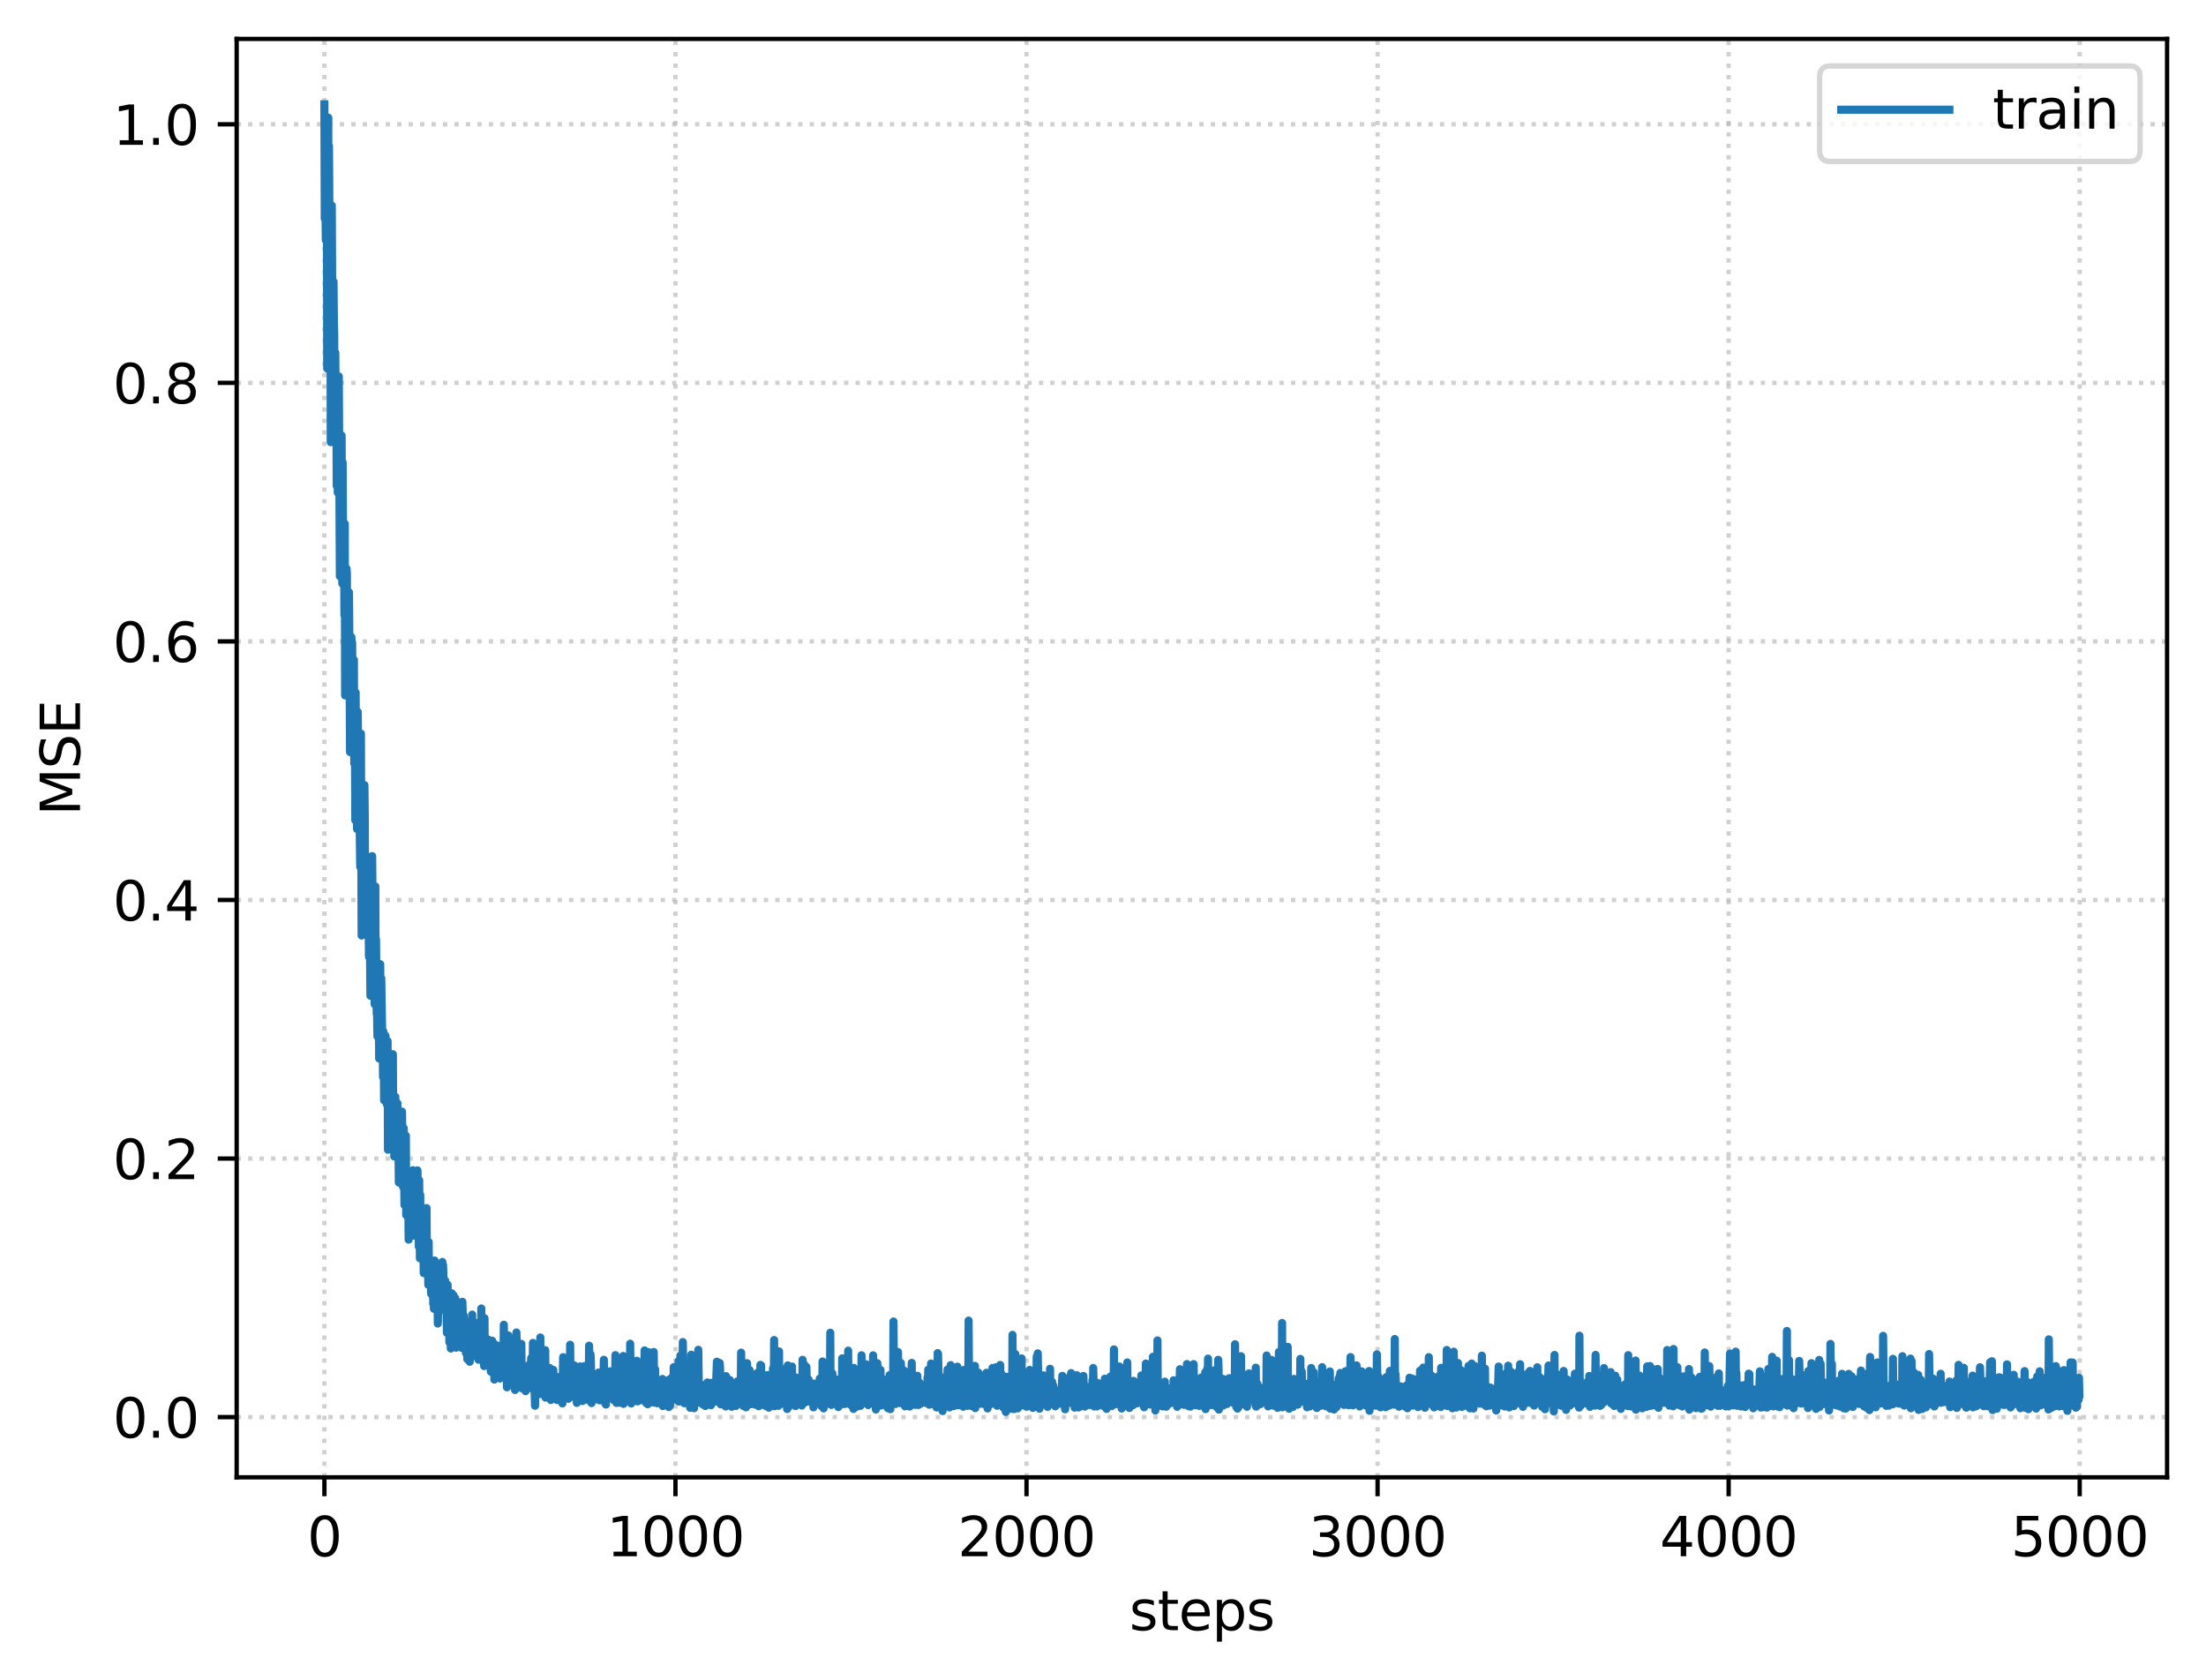 <?xml version="1.0" encoding="utf-8" standalone="no"?>
<!DOCTYPE svg PUBLIC "-//W3C//DTD SVG 1.1//EN"
  "http://www.w3.org/Graphics/SVG/1.1/DTD/svg11.dtd">
<svg xmlns:xlink="http://www.w3.org/1999/xlink" width="408.101pt" height="310.868pt" viewBox="0 0 408.101 310.868" xmlns="http://www.w3.org/2000/svg" version="1.1">
 <defs>
  <style type="text/css">*{stroke-linejoin: round; stroke-linecap: butt}</style>
 </defs>
 <g id="figure_1">
  <g id="patch_1">
   <path d="M 0 310.868 
L 408.101 310.868 
L 408.101 0 
L 0 0 
z
" style="fill: #ffffff"/>
  </g>
  <g id="axes_1">
   <g id="patch_2">
    <path d="M 43.781 273.312 
L 400.901 273.312 
L 400.901 7.2 
L 43.781 7.2 
z
" style="fill: #ffffff"/>
   </g>
   <g id="matplotlib.axis_1">
    <g id="xtick_1">
     <g id="line2d_1">
      <path d="M 60.014 273.312 
L 60.014 7.2 
" clip-path="url(#pffa1def5e9)" style="fill: none; stroke-dasharray: 0.8,1.32; stroke-dashoffset: 0; stroke: #b0b0b0; stroke-opacity: 0.6; stroke-width: 0.8"/>
     </g>
     <g id="line2d_2">
      <defs>
       <path id="m1df59fd8ce" d="M 0 0 
L 0 3.5 
" style="stroke: #000000; stroke-width: 0.8"/>
      </defs>
      <g>
       <use xlink:href="#m1df59fd8ce" x="60.014" y="273.312" style="stroke: #000000; stroke-width: 0.8"/>
      </g>
     </g>
     <g id="text_1">
      <!-- 0 -->
      <g transform="translate(56.833 287.91) scale(0.1 -0.1)">
       <defs>
        <path id="DejaVuSans-30" d="M 2034 4250 
Q 1547 4250 1301 3770 
Q 1056 3291 1056 2328 
Q 1056 1369 1301 889 
Q 1547 409 2034 409 
Q 2525 409 2770 889 
Q 3016 1369 3016 2328 
Q 3016 3291 2770 3770 
Q 2525 4250 2034 4250 
z
M 2034 4750 
Q 2819 4750 3233 4129 
Q 3647 3509 3647 2328 
Q 3647 1150 3233 529 
Q 2819 -91 2034 -91 
Q 1250 -91 836 529 
Q 422 1150 422 2328 
Q 422 3509 836 4129 
Q 1250 4750 2034 4750 
z
" transform="scale(0.016)"/>
       </defs>
       <use xlink:href="#DejaVuSans-30"/>
      </g>
     </g>
    </g>
    <g id="xtick_2">
     <g id="line2d_3">
      <path d="M 124.958 273.312 
L 124.958 7.2 
" clip-path="url(#pffa1def5e9)" style="fill: none; stroke-dasharray: 0.8,1.32; stroke-dashoffset: 0; stroke: #b0b0b0; stroke-opacity: 0.6; stroke-width: 0.8"/>
     </g>
     <g id="line2d_4">
      <g>
       <use xlink:href="#m1df59fd8ce" x="124.958" y="273.312" style="stroke: #000000; stroke-width: 0.8"/>
      </g>
     </g>
     <g id="text_2">
      <!-- 1000 -->
      <g transform="translate(112.233 287.91) scale(0.1 -0.1)">
       <defs>
        <path id="DejaVuSans-31" d="M 794 531 
L 1825 531 
L 1825 4091 
L 703 3866 
L 703 4441 
L 1819 4666 
L 2450 4666 
L 2450 531 
L 3481 531 
L 3481 0 
L 794 0 
L 794 531 
z
" transform="scale(0.016)"/>
       </defs>
       <use xlink:href="#DejaVuSans-31"/>
       <use xlink:href="#DejaVuSans-30" transform="translate(63.623 0)"/>
       <use xlink:href="#DejaVuSans-30" transform="translate(127.246 0)"/>
       <use xlink:href="#DejaVuSans-30" transform="translate(190.869 0)"/>
      </g>
     </g>
    </g>
    <g id="xtick_3">
     <g id="line2d_5">
      <path d="M 189.902 273.312 
L 189.902 7.2 
" clip-path="url(#pffa1def5e9)" style="fill: none; stroke-dasharray: 0.8,1.32; stroke-dashoffset: 0; stroke: #b0b0b0; stroke-opacity: 0.6; stroke-width: 0.8"/>
     </g>
     <g id="line2d_6">
      <g>
       <use xlink:href="#m1df59fd8ce" x="189.902" y="273.312" style="stroke: #000000; stroke-width: 0.8"/>
      </g>
     </g>
     <g id="text_3">
      <!-- 2000 -->
      <g transform="translate(177.177 287.91) scale(0.1 -0.1)">
       <defs>
        <path id="DejaVuSans-32" d="M 1228 531 
L 3431 531 
L 3431 0 
L 469 0 
L 469 531 
Q 828 903 1448 1529 
Q 2069 2156 2228 2338 
Q 2531 2678 2651 2914 
Q 2772 3150 2772 3378 
Q 2772 3750 2511 3984 
Q 2250 4219 1831 4219 
Q 1534 4219 1204 4116 
Q 875 4013 500 3803 
L 500 4441 
Q 881 4594 1212 4672 
Q 1544 4750 1819 4750 
Q 2544 4750 2975 4387 
Q 3406 4025 3406 3419 
Q 3406 3131 3298 2873 
Q 3191 2616 2906 2266 
Q 2828 2175 2409 1742 
Q 1991 1309 1228 531 
z
" transform="scale(0.016)"/>
       </defs>
       <use xlink:href="#DejaVuSans-32"/>
       <use xlink:href="#DejaVuSans-30" transform="translate(63.623 0)"/>
       <use xlink:href="#DejaVuSans-30" transform="translate(127.246 0)"/>
       <use xlink:href="#DejaVuSans-30" transform="translate(190.869 0)"/>
      </g>
     </g>
    </g>
    <g id="xtick_4">
     <g id="line2d_7">
      <path d="M 254.846 273.312 
L 254.846 7.2 
" clip-path="url(#pffa1def5e9)" style="fill: none; stroke-dasharray: 0.8,1.32; stroke-dashoffset: 0; stroke: #b0b0b0; stroke-opacity: 0.6; stroke-width: 0.8"/>
     </g>
     <g id="line2d_8">
      <g>
       <use xlink:href="#m1df59fd8ce" x="254.846" y="273.312" style="stroke: #000000; stroke-width: 0.8"/>
      </g>
     </g>
     <g id="text_4">
      <!-- 3000 -->
      <g transform="translate(242.121 287.91) scale(0.1 -0.1)">
       <defs>
        <path id="DejaVuSans-33" d="M 2597 2516 
Q 3050 2419 3304 2112 
Q 3559 1806 3559 1356 
Q 3559 666 3084 287 
Q 2609 -91 1734 -91 
Q 1441 -91 1130 -33 
Q 819 25 488 141 
L 488 750 
Q 750 597 1062 519 
Q 1375 441 1716 441 
Q 2309 441 2620 675 
Q 2931 909 2931 1356 
Q 2931 1769 2642 2001 
Q 2353 2234 1838 2234 
L 1294 2234 
L 1294 2753 
L 1863 2753 
Q 2328 2753 2575 2939 
Q 2822 3125 2822 3475 
Q 2822 3834 2567 4026 
Q 2313 4219 1838 4219 
Q 1578 4219 1281 4162 
Q 984 4106 628 3988 
L 628 4550 
Q 988 4650 1302 4700 
Q 1616 4750 1894 4750 
Q 2613 4750 3031 4423 
Q 3450 4097 3450 3541 
Q 3450 3153 3228 2886 
Q 3006 2619 2597 2516 
z
" transform="scale(0.016)"/>
       </defs>
       <use xlink:href="#DejaVuSans-33"/>
       <use xlink:href="#DejaVuSans-30" transform="translate(63.623 0)"/>
       <use xlink:href="#DejaVuSans-30" transform="translate(127.246 0)"/>
       <use xlink:href="#DejaVuSans-30" transform="translate(190.869 0)"/>
      </g>
     </g>
    </g>
    <g id="xtick_5">
     <g id="line2d_9">
      <path d="M 319.79 273.312 
L 319.79 7.2 
" clip-path="url(#pffa1def5e9)" style="fill: none; stroke-dasharray: 0.8,1.32; stroke-dashoffset: 0; stroke: #b0b0b0; stroke-opacity: 0.6; stroke-width: 0.8"/>
     </g>
     <g id="line2d_10">
      <g>
       <use xlink:href="#m1df59fd8ce" x="319.79" y="273.312" style="stroke: #000000; stroke-width: 0.8"/>
      </g>
     </g>
     <g id="text_5">
      <!-- 4000 -->
      <g transform="translate(307.065 287.91) scale(0.1 -0.1)">
       <defs>
        <path id="DejaVuSans-34" d="M 2419 4116 
L 825 1625 
L 2419 1625 
L 2419 4116 
z
M 2253 4666 
L 3047 4666 
L 3047 1625 
L 3713 1625 
L 3713 1100 
L 3047 1100 
L 3047 0 
L 2419 0 
L 2419 1100 
L 313 1100 
L 313 1709 
L 2253 4666 
z
" transform="scale(0.016)"/>
       </defs>
       <use xlink:href="#DejaVuSans-34"/>
       <use xlink:href="#DejaVuSans-30" transform="translate(63.623 0)"/>
       <use xlink:href="#DejaVuSans-30" transform="translate(127.246 0)"/>
       <use xlink:href="#DejaVuSans-30" transform="translate(190.869 0)"/>
      </g>
     </g>
    </g>
    <g id="xtick_6">
     <g id="line2d_11">
      <path d="M 384.733 273.312 
L 384.733 7.2 
" clip-path="url(#pffa1def5e9)" style="fill: none; stroke-dasharray: 0.8,1.32; stroke-dashoffset: 0; stroke: #b0b0b0; stroke-opacity: 0.6; stroke-width: 0.8"/>
     </g>
     <g id="line2d_12">
      <g>
       <use xlink:href="#m1df59fd8ce" x="384.733" y="273.312" style="stroke: #000000; stroke-width: 0.8"/>
      </g>
     </g>
     <g id="text_6">
      <!-- 5000 -->
      <g transform="translate(372.008 287.91) scale(0.1 -0.1)">
       <defs>
        <path id="DejaVuSans-35" d="M 691 4666 
L 3169 4666 
L 3169 4134 
L 1269 4134 
L 1269 2991 
Q 1406 3038 1543 3061 
Q 1681 3084 1819 3084 
Q 2600 3084 3056 2656 
Q 3513 2228 3513 1497 
Q 3513 744 3044 326 
Q 2575 -91 1722 -91 
Q 1428 -91 1123 -41 
Q 819 9 494 109 
L 494 744 
Q 775 591 1075 516 
Q 1375 441 1709 441 
Q 2250 441 2565 725 
Q 2881 1009 2881 1497 
Q 2881 1984 2565 2268 
Q 2250 2553 1709 2553 
Q 1456 2553 1204 2497 
Q 953 2441 691 2322 
L 691 4666 
z
" transform="scale(0.016)"/>
       </defs>
       <use xlink:href="#DejaVuSans-35"/>
       <use xlink:href="#DejaVuSans-30" transform="translate(63.623 0)"/>
       <use xlink:href="#DejaVuSans-30" transform="translate(127.246 0)"/>
       <use xlink:href="#DejaVuSans-30" transform="translate(190.869 0)"/>
      </g>
     </g>
    </g>
    <g id="text_7">
     <!-- steps -->
     <g transform="translate(208.921 301.589) scale(0.1 -0.1)">
      <defs>
       <path id="DejaVuSans-73" d="M 2834 3397 
L 2834 2853 
Q 2591 2978 2328 3040 
Q 2066 3103 1784 3103 
Q 1356 3103 1142 2972 
Q 928 2841 928 2578 
Q 928 2378 1081 2264 
Q 1234 2150 1697 2047 
L 1894 2003 
Q 2506 1872 2764 1633 
Q 3022 1394 3022 966 
Q 3022 478 2636 193 
Q 2250 -91 1575 -91 
Q 1294 -91 989 -36 
Q 684 19 347 128 
L 347 722 
Q 666 556 975 473 
Q 1284 391 1588 391 
Q 1994 391 2212 530 
Q 2431 669 2431 922 
Q 2431 1156 2273 1281 
Q 2116 1406 1581 1522 
L 1381 1569 
Q 847 1681 609 1914 
Q 372 2147 372 2553 
Q 372 3047 722 3315 
Q 1072 3584 1716 3584 
Q 2034 3584 2315 3537 
Q 2597 3491 2834 3397 
z
" transform="scale(0.016)"/>
       <path id="DejaVuSans-74" d="M 1172 4494 
L 1172 3500 
L 2356 3500 
L 2356 3053 
L 1172 3053 
L 1172 1153 
Q 1172 725 1289 603 
Q 1406 481 1766 481 
L 2356 481 
L 2356 0 
L 1766 0 
Q 1100 0 847 248 
Q 594 497 594 1153 
L 594 3053 
L 172 3053 
L 172 3500 
L 594 3500 
L 594 4494 
L 1172 4494 
z
" transform="scale(0.016)"/>
       <path id="DejaVuSans-65" d="M 3597 1894 
L 3597 1613 
L 953 1613 
Q 991 1019 1311 708 
Q 1631 397 2203 397 
Q 2534 397 2845 478 
Q 3156 559 3463 722 
L 3463 178 
Q 3153 47 2828 -22 
Q 2503 -91 2169 -91 
Q 1331 -91 842 396 
Q 353 884 353 1716 
Q 353 2575 817 3079 
Q 1281 3584 2069 3584 
Q 2775 3584 3186 3129 
Q 3597 2675 3597 1894 
z
M 3022 2063 
Q 3016 2534 2758 2815 
Q 2500 3097 2075 3097 
Q 1594 3097 1305 2825 
Q 1016 2553 972 2059 
L 3022 2063 
z
" transform="scale(0.016)"/>
       <path id="DejaVuSans-70" d="M 1159 525 
L 1159 -1331 
L 581 -1331 
L 581 3500 
L 1159 3500 
L 1159 2969 
Q 1341 3281 1617 3432 
Q 1894 3584 2278 3584 
Q 2916 3584 3314 3078 
Q 3713 2572 3713 1747 
Q 3713 922 3314 415 
Q 2916 -91 2278 -91 
Q 1894 -91 1617 61 
Q 1341 213 1159 525 
z
M 3116 1747 
Q 3116 2381 2855 2742 
Q 2594 3103 2138 3103 
Q 1681 3103 1420 2742 
Q 1159 2381 1159 1747 
Q 1159 1113 1420 752 
Q 1681 391 2138 391 
Q 2594 391 2855 752 
Q 3116 1113 3116 1747 
z
" transform="scale(0.016)"/>
      </defs>
      <use xlink:href="#DejaVuSans-73"/>
      <use xlink:href="#DejaVuSans-74" transform="translate(52.1 0)"/>
      <use xlink:href="#DejaVuSans-65" transform="translate(91.309 0)"/>
      <use xlink:href="#DejaVuSans-70" transform="translate(152.832 0)"/>
      <use xlink:href="#DejaVuSans-73" transform="translate(216.309 0)"/>
     </g>
    </g>
   </g>
   <g id="matplotlib.axis_2">
    <g id="ytick_1">
     <g id="line2d_13">
      <path d="M 43.781 262.175 
L 400.901 262.175 
" clip-path="url(#pffa1def5e9)" style="fill: none; stroke-dasharray: 0.8,1.32; stroke-dashoffset: 0; stroke: #b0b0b0; stroke-opacity: 0.6; stroke-width: 0.8"/>
     </g>
     <g id="line2d_14">
      <defs>
       <path id="m2c0f141875" d="M 0 0 
L -3.5 0 
" style="stroke: #000000; stroke-width: 0.8"/>
      </defs>
      <g>
       <use xlink:href="#m2c0f141875" x="43.781" y="262.175" style="stroke: #000000; stroke-width: 0.8"/>
      </g>
     </g>
     <g id="text_8">
      <!-- 0.0 -->
      <g transform="translate(20.878 265.974) scale(0.1 -0.1)">
       <defs>
        <path id="DejaVuSans-2e" d="M 684 794 
L 1344 794 
L 1344 0 
L 684 0 
L 684 794 
z
" transform="scale(0.016)"/>
       </defs>
       <use xlink:href="#DejaVuSans-30"/>
       <use xlink:href="#DejaVuSans-2e" transform="translate(63.623 0)"/>
       <use xlink:href="#DejaVuSans-30" transform="translate(95.41 0)"/>
      </g>
     </g>
    </g>
    <g id="ytick_2">
     <g id="line2d_15">
      <path d="M 43.781 214.339 
L 400.901 214.339 
" clip-path="url(#pffa1def5e9)" style="fill: none; stroke-dasharray: 0.8,1.32; stroke-dashoffset: 0; stroke: #b0b0b0; stroke-opacity: 0.6; stroke-width: 0.8"/>
     </g>
     <g id="line2d_16">
      <g>
       <use xlink:href="#m2c0f141875" x="43.781" y="214.339" style="stroke: #000000; stroke-width: 0.8"/>
      </g>
     </g>
     <g id="text_9">
      <!-- 0.2 -->
      <g transform="translate(20.878 218.138) scale(0.1 -0.1)">
       <use xlink:href="#DejaVuSans-30"/>
       <use xlink:href="#DejaVuSans-2e" transform="translate(63.623 0)"/>
       <use xlink:href="#DejaVuSans-32" transform="translate(95.41 0)"/>
      </g>
     </g>
    </g>
    <g id="ytick_3">
     <g id="line2d_17">
      <path d="M 43.781 166.502 
L 400.901 166.502 
" clip-path="url(#pffa1def5e9)" style="fill: none; stroke-dasharray: 0.8,1.32; stroke-dashoffset: 0; stroke: #b0b0b0; stroke-opacity: 0.6; stroke-width: 0.8"/>
     </g>
     <g id="line2d_18">
      <g>
       <use xlink:href="#m2c0f141875" x="43.781" y="166.502" style="stroke: #000000; stroke-width: 0.8"/>
      </g>
     </g>
     <g id="text_10">
      <!-- 0.4 -->
      <g transform="translate(20.878 170.302) scale(0.1 -0.1)">
       <use xlink:href="#DejaVuSans-30"/>
       <use xlink:href="#DejaVuSans-2e" transform="translate(63.623 0)"/>
       <use xlink:href="#DejaVuSans-34" transform="translate(95.41 0)"/>
      </g>
     </g>
    </g>
    <g id="ytick_4">
     <g id="line2d_19">
      <path d="M 43.781 118.666 
L 400.901 118.666 
" clip-path="url(#pffa1def5e9)" style="fill: none; stroke-dasharray: 0.8,1.32; stroke-dashoffset: 0; stroke: #b0b0b0; stroke-opacity: 0.6; stroke-width: 0.8"/>
     </g>
     <g id="line2d_20">
      <g>
       <use xlink:href="#m2c0f141875" x="43.781" y="118.666" style="stroke: #000000; stroke-width: 0.8"/>
      </g>
     </g>
     <g id="text_11">
      <!-- 0.6 -->
      <g transform="translate(20.878 122.465) scale(0.1 -0.1)">
       <defs>
        <path id="DejaVuSans-36" d="M 2113 2584 
Q 1688 2584 1439 2293 
Q 1191 2003 1191 1497 
Q 1191 994 1439 701 
Q 1688 409 2113 409 
Q 2538 409 2786 701 
Q 3034 994 3034 1497 
Q 3034 2003 2786 2293 
Q 2538 2584 2113 2584 
z
M 3366 4563 
L 3366 3988 
Q 3128 4100 2886 4159 
Q 2644 4219 2406 4219 
Q 1781 4219 1451 3797 
Q 1122 3375 1075 2522 
Q 1259 2794 1537 2939 
Q 1816 3084 2150 3084 
Q 2853 3084 3261 2657 
Q 3669 2231 3669 1497 
Q 3669 778 3244 343 
Q 2819 -91 2113 -91 
Q 1303 -91 875 529 
Q 447 1150 447 2328 
Q 447 3434 972 4092 
Q 1497 4750 2381 4750 
Q 2619 4750 2861 4703 
Q 3103 4656 3366 4563 
z
" transform="scale(0.016)"/>
       </defs>
       <use xlink:href="#DejaVuSans-30"/>
       <use xlink:href="#DejaVuSans-2e" transform="translate(63.623 0)"/>
       <use xlink:href="#DejaVuSans-36" transform="translate(95.41 0)"/>
      </g>
     </g>
    </g>
    <g id="ytick_5">
     <g id="line2d_21">
      <path d="M 43.781 70.83 
L 400.901 70.83 
" clip-path="url(#pffa1def5e9)" style="fill: none; stroke-dasharray: 0.8,1.32; stroke-dashoffset: 0; stroke: #b0b0b0; stroke-opacity: 0.6; stroke-width: 0.8"/>
     </g>
     <g id="line2d_22">
      <g>
       <use xlink:href="#m2c0f141875" x="43.781" y="70.83" style="stroke: #000000; stroke-width: 0.8"/>
      </g>
     </g>
     <g id="text_12">
      <!-- 0.8 -->
      <g transform="translate(20.878 74.629) scale(0.1 -0.1)">
       <defs>
        <path id="DejaVuSans-38" d="M 2034 2216 
Q 1584 2216 1326 1975 
Q 1069 1734 1069 1313 
Q 1069 891 1326 650 
Q 1584 409 2034 409 
Q 2484 409 2743 651 
Q 3003 894 3003 1313 
Q 3003 1734 2745 1975 
Q 2488 2216 2034 2216 
z
M 1403 2484 
Q 997 2584 770 2862 
Q 544 3141 544 3541 
Q 544 4100 942 4425 
Q 1341 4750 2034 4750 
Q 2731 4750 3128 4425 
Q 3525 4100 3525 3541 
Q 3525 3141 3298 2862 
Q 3072 2584 2669 2484 
Q 3125 2378 3379 2068 
Q 3634 1759 3634 1313 
Q 3634 634 3220 271 
Q 2806 -91 2034 -91 
Q 1263 -91 848 271 
Q 434 634 434 1313 
Q 434 1759 690 2068 
Q 947 2378 1403 2484 
z
M 1172 3481 
Q 1172 3119 1398 2916 
Q 1625 2713 2034 2713 
Q 2441 2713 2670 2916 
Q 2900 3119 2900 3481 
Q 2900 3844 2670 4047 
Q 2441 4250 2034 4250 
Q 1625 4250 1398 4047 
Q 1172 3844 1172 3481 
z
" transform="scale(0.016)"/>
       </defs>
       <use xlink:href="#DejaVuSans-30"/>
       <use xlink:href="#DejaVuSans-2e" transform="translate(63.623 0)"/>
       <use xlink:href="#DejaVuSans-38" transform="translate(95.41 0)"/>
      </g>
     </g>
    </g>
    <g id="ytick_6">
     <g id="line2d_23">
      <path d="M 43.781 22.994 
L 400.901 22.994 
" clip-path="url(#pffa1def5e9)" style="fill: none; stroke-dasharray: 0.8,1.32; stroke-dashoffset: 0; stroke: #b0b0b0; stroke-opacity: 0.6; stroke-width: 0.8"/>
     </g>
     <g id="line2d_24">
      <g>
       <use xlink:href="#m2c0f141875" x="43.781" y="22.994" style="stroke: #000000; stroke-width: 0.8"/>
      </g>
     </g>
     <g id="text_13">
      <!-- 1.0 -->
      <g transform="translate(20.878 26.793) scale(0.1 -0.1)">
       <use xlink:href="#DejaVuSans-31"/>
       <use xlink:href="#DejaVuSans-2e" transform="translate(63.623 0)"/>
       <use xlink:href="#DejaVuSans-30" transform="translate(95.41 0)"/>
      </g>
     </g>
    </g>
    <g id="text_14">
     <!-- MSE -->
     <g transform="translate(14.798 150.904) rotate(-90) scale(0.1 -0.1)">
      <defs>
       <path id="DejaVuSans-4d" d="M 628 4666 
L 1569 4666 
L 2759 1491 
L 3956 4666 
L 4897 4666 
L 4897 0 
L 4281 0 
L 4281 4097 
L 3078 897 
L 2444 897 
L 1241 4097 
L 1241 0 
L 628 0 
L 628 4666 
z
" transform="scale(0.016)"/>
       <path id="DejaVuSans-53" d="M 3425 4513 
L 3425 3897 
Q 3066 4069 2747 4153 
Q 2428 4238 2131 4238 
Q 1616 4238 1336 4038 
Q 1056 3838 1056 3469 
Q 1056 3159 1242 3001 
Q 1428 2844 1947 2747 
L 2328 2669 
Q 3034 2534 3370 2195 
Q 3706 1856 3706 1288 
Q 3706 609 3251 259 
Q 2797 -91 1919 -91 
Q 1588 -91 1214 -16 
Q 841 59 441 206 
L 441 856 
Q 825 641 1194 531 
Q 1563 422 1919 422 
Q 2459 422 2753 634 
Q 3047 847 3047 1241 
Q 3047 1584 2836 1778 
Q 2625 1972 2144 2069 
L 1759 2144 
Q 1053 2284 737 2584 
Q 422 2884 422 3419 
Q 422 4038 858 4394 
Q 1294 4750 2059 4750 
Q 2388 4750 2728 4690 
Q 3069 4631 3425 4513 
z
" transform="scale(0.016)"/>
       <path id="DejaVuSans-45" d="M 628 4666 
L 3578 4666 
L 3578 4134 
L 1259 4134 
L 1259 2753 
L 3481 2753 
L 3481 2222 
L 1259 2222 
L 1259 531 
L 3634 531 
L 3634 0 
L 628 0 
L 628 4666 
z
" transform="scale(0.016)"/>
      </defs>
      <use xlink:href="#DejaVuSans-4d"/>
      <use xlink:href="#DejaVuSans-53" transform="translate(86.279 0)"/>
      <use xlink:href="#DejaVuSans-45" transform="translate(149.756 0)"/>
     </g>
    </g>
   </g>
   <g id="line2d_25">
    <path d="M 60.014 19.296 
L 60.079 40.464 
L 60.144 33.508 
L 60.274 44.418 
L 60.404 30.927 
L 60.469 32.349 
L 60.534 68.185 
L 60.728 21.764 
L 60.793 53.577 
L 60.858 27.028 
L 60.923 36.881 
L 60.988 53.546 
L 61.053 44.216 
L 61.118 38.088 
L 61.183 81.795 
L 61.248 67.813 
L 61.313 68.605 
L 61.378 38.017 
L 61.443 51.912 
L 61.573 60.247 
L 61.638 78.034 
L 61.703 52.129 
L 61.767 59.538 
L 61.832 61.963 
L 61.897 76.233 
L 61.962 72.453 
L 62.027 65.264 
L 62.157 79.329 
L 62.222 72.529 
L 62.287 89.83 
L 62.352 73.691 
L 62.417 82.758 
L 62.482 91.141 
L 62.677 69.632 
L 62.872 106.602 
L 62.936 104.924 
L 63.001 98.639 
L 63.066 105.56 
L 63.131 99.669 
L 63.196 80.57 
L 63.326 107.952 
L 63.391 85.535 
L 63.456 97.702 
L 63.586 105.552 
L 63.651 101.191 
L 63.716 113.808 
L 63.781 96.894 
L 63.846 128.658 
L 63.911 116.553 
L 63.976 110.211 
L 64.04 118.745 
L 64.105 105.195 
L 64.17 106.123 
L 64.235 120.432 
L 64.3 112.768 
L 64.365 124.314 
L 64.43 121.864 
L 64.495 127.036 
L 64.56 109.579 
L 64.625 117.071 
L 64.755 139.135 
L 64.82 121.422 
L 64.885 123.129 
L 64.95 132.491 
L 65.015 117.88 
L 65.08 124.797 
L 65.145 118.905 
L 65.274 134.36 
L 65.339 130.581 
L 65.404 137.689 
L 65.469 122.076 
L 65.534 141.256 
L 65.599 134.054 
L 65.664 137.682 
L 65.729 151.754 
L 65.794 128.113 
L 65.859 141.594 
L 65.924 140.192 
L 66.054 153.371 
L 66.119 149.536 
L 66.184 131.718 
L 66.249 138.568 
L 66.314 137.19 
L 66.638 160.394 
L 66.768 135.718 
L 66.898 173.078 
L 67.028 155.706 
L 67.093 165.936 
L 67.223 147.243 
L 67.288 160.451 
L 67.353 154.467 
L 67.418 145.244 
L 67.483 151.009 
L 67.547 165.235 
L 67.612 158.126 
L 67.677 159.273 
L 67.742 171.445 
L 67.807 166.144 
L 67.872 169.175 
L 67.937 165.935 
L 68.002 171.388 
L 68.067 160.643 
L 68.132 166.997 
L 68.262 177.018 
L 68.327 165.752 
L 68.392 169.674 
L 68.522 184.217 
L 68.652 164.689 
L 68.716 181.738 
L 68.781 175.868 
L 68.846 158.388 
L 68.911 164.95 
L 68.976 174.866 
L 69.041 170.997 
L 69.106 171.308 
L 69.171 180.475 
L 69.236 172.939 
L 69.301 185.783 
L 69.366 182.619 
L 69.431 163.989 
L 69.496 180.59 
L 69.561 173.766 
L 69.691 187.527 
L 69.756 187.448 
L 69.821 191.728 
L 69.885 189.917 
L 69.95 178.518 
L 70.015 184.256 
L 70.08 185.538 
L 70.145 195.825 
L 70.21 192.959 
L 70.275 192.063 
L 70.34 178.374 
L 70.405 188.443 
L 70.47 184.692 
L 70.535 180.995 
L 70.73 193.064 
L 70.795 193.604 
L 70.86 199.255 
L 70.925 190.848 
L 70.989 194.103 
L 71.054 203.563 
L 71.119 196.988 
L 71.314 191.621 
L 71.574 204.29 
L 71.704 192.603 
L 71.769 212.705 
L 71.834 199.716 
L 71.899 204.984 
L 71.964 201.217 
L 72.029 201.615 
L 72.094 201.231 
L 72.158 212.191 
L 72.223 199.31 
L 72.353 210.255 
L 72.483 196.32 
L 72.613 209.379 
L 72.678 195.038 
L 72.743 208.287 
L 72.808 206.142 
L 72.938 213.957 
L 73.003 205.229 
L 73.068 208.881 
L 73.133 202.911 
L 73.198 211.64 
L 73.263 204.822 
L 73.327 209.622 
L 73.522 204.105 
L 73.587 211.285 
L 73.652 205.965 
L 73.782 218.767 
L 73.847 213.893 
L 73.912 213.683 
L 73.977 209.498 
L 74.042 214.758 
L 74.107 210.158 
L 74.172 218.567 
L 74.367 205.651 
L 74.561 219.556 
L 74.691 208.717 
L 74.821 222.918 
L 74.886 214.183 
L 74.951 217.947 
L 75.016 220.907 
L 75.081 210.106 
L 75.146 224.784 
L 75.211 219.697 
L 75.276 222.68 
L 75.341 217.626 
L 75.406 224.808 
L 75.471 217.953 
L 75.601 229.338 
L 75.73 220.457 
L 75.86 224.452 
L 75.925 218.276 
L 76.055 225.218 
L 76.12 223.761 
L 76.25 226.86 
L 76.315 224.404 
L 76.38 216.49 
L 76.445 220.594 
L 76.51 228.589 
L 76.575 227.493 
L 76.64 228.513 
L 76.834 222.698 
L 76.899 228.152 
L 76.964 224.828 
L 77.029 227.997 
L 77.224 216.532 
L 77.419 225.567 
L 77.484 230.637 
L 77.549 218.345 
L 77.679 232.795 
L 77.744 221.083 
L 77.809 232.078 
L 77.874 229.877 
L 77.938 229.587 
L 78.003 232.715 
L 78.068 229.647 
L 78.133 231.976 
L 78.263 228.838 
L 78.393 235.534 
L 78.523 229.341 
L 78.588 229.99 
L 78.653 229.467 
L 78.718 224.755 
L 78.783 227.594 
L 78.848 234.569 
L 78.913 223.501 
L 78.978 234.528 
L 79.043 233.327 
L 79.107 232.27 
L 79.237 237.698 
L 79.302 229.777 
L 79.367 237.465 
L 79.432 234.418 
L 79.497 237.623 
L 79.627 233.908 
L 79.757 239.35 
L 79.887 234.515 
L 80.017 239.694 
L 80.082 234.321 
L 80.147 241.199 
L 80.212 240.256 
L 80.276 242.137 
L 80.406 233.206 
L 80.471 239.637 
L 80.536 236.789 
L 80.601 236.49 
L 80.731 241.371 
L 80.796 239.669 
L 80.861 241.428 
L 80.926 236.443 
L 80.991 244.864 
L 81.056 242.058 
L 81.186 238.439 
L 81.251 239.744 
L 81.381 234.248 
L 81.51 235.052 
L 81.575 239.208 
L 81.64 238.473 
L 81.705 239.903 
L 81.835 233.468 
L 81.9 242.294 
L 81.965 234.031 
L 82.03 235.97 
L 82.16 240.728 
L 82.225 240.67 
L 82.29 239.928 
L 82.355 236.923 
L 82.485 240.617 
L 82.55 239.177 
L 82.679 246.577 
L 82.809 237.684 
L 82.874 241.57 
L 82.939 240.186 
L 83.004 241.648 
L 83.069 241.61 
L 83.134 248.324 
L 83.199 243.018 
L 83.264 243.31 
L 83.394 249.479 
L 83.589 239.269 
L 83.654 246.471 
L 83.719 240.703 
L 83.783 244.952 
L 83.848 243.947 
L 83.913 239.656 
L 84.043 245.749 
L 84.238 240.198 
L 84.368 249.328 
L 84.498 242.816 
L 84.563 244.613 
L 84.628 242.922 
L 84.758 249.002 
L 84.823 241.937 
L 84.887 242.759 
L 84.952 243.005 
L 85.017 246.164 
L 85.082 245.466 
L 85.147 244.188 
L 85.212 245.973 
L 85.277 244.406 
L 85.342 249.337 
L 85.537 240.839 
L 85.732 247.059 
L 85.797 243.395 
L 85.927 248.83 
L 86.056 244.392 
L 86.121 245.819 
L 86.186 250.3 
L 86.316 244.871 
L 86.381 245.219 
L 86.446 251.452 
L 86.511 248.309 
L 86.576 246.412 
L 86.641 248.341 
L 86.771 245.947 
L 86.901 251.932 
L 87.031 245.305 
L 87.096 248.618 
L 87.161 246.491 
L 87.29 248.753 
L 87.355 243.209 
L 87.42 249.62 
L 87.485 247.283 
L 87.55 248.747 
L 87.615 246.603 
L 87.68 248.491 
L 87.745 244.634 
L 87.81 250.891 
L 87.875 249.708 
L 88.005 244.928 
L 88.07 250.318 
L 88.135 249.277 
L 88.2 250.908 
L 88.265 249.791 
L 88.33 245.812 
L 88.394 250.371 
L 88.459 248.192 
L 88.524 251.557 
L 88.654 246.77 
L 88.784 248.563 
L 88.914 244.776 
L 88.979 248.671 
L 89.044 242.075 
L 89.109 251.677 
L 89.174 248.847 
L 89.304 250.774 
L 89.369 248.761 
L 89.434 249.677 
L 89.563 252.735 
L 89.628 243.877 
L 89.693 251.206 
L 89.758 249.246 
L 89.823 249.711 
L 89.953 252.354 
L 90.083 248.5 
L 90.278 251.938 
L 90.343 247.839 
L 90.408 251.511 
L 90.473 250.977 
L 90.538 249.7 
L 90.603 252.332 
L 90.667 248.745 
L 90.797 253.764 
L 90.862 253.778 
L 91.057 248.039 
L 91.187 253.102 
L 91.317 248.51 
L 91.382 249.142 
L 91.447 255.227 
L 91.512 253.102 
L 91.577 249.455 
L 91.642 250.011 
L 91.707 253.79 
L 91.772 253.206 
L 91.836 251.384 
L 91.901 252.96 
L 91.966 248.919 
L 92.031 254.386 
L 92.096 251.605 
L 92.226 254.851 
L 92.291 253.37 
L 92.356 254.272 
L 92.421 251.812 
L 92.486 255.036 
L 92.551 252.495 
L 92.616 254.556 
L 92.681 253.133 
L 92.746 254.378 
L 92.811 252.004 
L 92.876 254.792 
L 92.941 250.286 
L 93.005 253.75 
L 93.07 251.623 
L 93.135 253.615 
L 93.2 245.086 
L 93.265 249.394 
L 93.46 253.887 
L 93.525 254.643 
L 93.59 252.396 
L 93.655 255.077 
L 93.72 252.27 
L 93.785 256.658 
L 93.85 250.399 
L 93.915 253.011 
L 93.98 253.785 
L 94.045 247.063 
L 94.11 249.048 
L 94.304 255.302 
L 94.369 252.182 
L 94.434 254.631 
L 94.499 253.748 
L 94.564 252.551 
L 94.629 256.251 
L 94.694 253.227 
L 94.759 254.033 
L 94.824 253.312 
L 94.889 249.721 
L 94.954 252.098 
L 95.019 252.065 
L 95.149 254.792 
L 95.214 251.645 
L 95.279 257.149 
L 95.343 251.197 
L 95.408 253.549 
L 95.473 253.742 
L 95.538 246.516 
L 95.603 248.762 
L 95.798 256.076 
L 95.993 249.623 
L 96.123 254.252 
L 96.318 252.47 
L 96.383 252.047 
L 96.448 248.62 
L 96.512 256.826 
L 96.577 253.447 
L 96.707 256.223 
L 96.772 253.426 
L 96.837 253.963 
L 96.902 254.005 
L 97.032 256.759 
L 97.097 255.023 
L 97.227 257.371 
L 97.422 252.782 
L 97.487 255.913 
L 97.552 254.405 
L 97.616 256.445 
L 97.681 254.798 
L 97.746 256.859 
L 97.941 252.427 
L 98.136 256.192 
L 98.266 251.252 
L 98.331 256.655 
L 98.396 254.62 
L 98.526 256.701 
L 98.591 248.445 
L 98.656 253.859 
L 98.721 254.664 
L 98.785 253.801 
L 98.98 260.072 
L 99.11 254.715 
L 99.175 257.569 
L 99.24 255.158 
L 99.305 256.93 
L 99.37 252.425 
L 99.435 255.037 
L 99.565 257.081 
L 99.76 254.799 
L 99.89 256.825 
L 99.954 247.433 
L 100.019 257.913 
L 100.084 255.075 
L 100.149 254.803 
L 100.214 255.349 
L 100.279 252.564 
L 100.344 257.435 
L 100.409 257.359 
L 100.474 256.132 
L 100.539 256.592 
L 100.604 256.107 
L 100.669 257.852 
L 100.864 249.783 
L 100.929 258.563 
L 100.994 253.471 
L 101.123 256.518 
L 101.188 256.264 
L 101.253 255.087 
L 101.318 255.705 
L 101.383 257.034 
L 101.448 256.483 
L 101.513 253.297 
L 101.578 257.461 
L 101.643 257.347 
L 101.708 253.093 
L 101.773 256.01 
L 101.838 256.66 
L 101.903 259.012 
L 101.968 257.995 
L 102.033 254.813 
L 102.098 255.858 
L 102.163 255.903 
L 102.357 253.434 
L 102.487 257.524 
L 102.552 256.73 
L 102.617 255.677 
L 102.747 257.961 
L 102.812 254.664 
L 102.877 256.706 
L 102.942 258.404 
L 103.007 256.402 
L 103.072 259.023 
L 103.137 254.894 
L 103.202 256.079 
L 103.267 255.896 
L 103.397 257.918 
L 103.461 255.063 
L 103.591 257.411 
L 103.656 254.704 
L 103.721 255.744 
L 103.786 257.157 
L 103.851 256.693 
L 103.916 255.45 
L 103.981 256.076 
L 104.046 259.639 
L 104.176 251.081 
L 104.306 256.618 
L 104.371 253.758 
L 104.436 258.272 
L 104.501 258.018 
L 104.565 256.021 
L 104.63 258.272 
L 104.695 257.564 
L 104.76 258.714 
L 104.89 253.602 
L 104.955 258.592 
L 105.02 254.378 
L 105.085 257.225 
L 105.15 258.784 
L 105.215 254.202 
L 105.28 256.927 
L 105.345 254.943 
L 105.41 256.661 
L 105.475 248.783 
L 105.54 256.672 
L 105.605 256.423 
L 105.67 257.851 
L 105.734 257.594 
L 105.799 254.442 
L 105.864 257.845 
L 105.929 257.84 
L 105.994 252.541 
L 106.059 255.813 
L 106.124 255.353 
L 106.189 258.463 
L 106.254 252.601 
L 106.319 256.471 
L 106.384 258.408 
L 106.449 255.642 
L 106.514 256.948 
L 106.579 257.955 
L 106.644 254.982 
L 106.709 259.548 
L 106.774 256.868 
L 106.839 258.014 
L 106.903 255.07 
L 106.968 255.264 
L 107.163 258.244 
L 107.358 252.789 
L 107.488 258.666 
L 107.553 256.313 
L 107.618 257.842 
L 107.748 259.204 
L 107.813 256.238 
L 107.878 258.697 
L 107.943 258.365 
L 108.008 254.772 
L 108.072 258.203 
L 108.137 257.655 
L 108.202 252.709 
L 108.332 258.453 
L 108.462 257.155 
L 108.527 258.428 
L 108.592 257.739 
L 108.657 258.082 
L 108.787 254.485 
L 108.852 259.049 
L 108.917 256.338 
L 108.982 248.955 
L 109.177 258.669 
L 109.241 250.551 
L 109.306 251.694 
L 109.436 259.581 
L 109.501 255.83 
L 109.566 259.077 
L 109.631 256.339 
L 109.696 257.363 
L 109.761 257.495 
L 109.826 258.908 
L 109.891 258.447 
L 109.956 255.571 
L 110.021 257.933 
L 110.086 257.306 
L 110.151 257.513 
L 110.281 258.435 
L 110.41 256.217 
L 110.54 258.925 
L 110.605 258.64 
L 110.67 257.786 
L 110.735 253.926 
L 110.93 259.073 
L 110.995 258.432 
L 111.06 256.349 
L 111.125 256.801 
L 111.19 258.221 
L 111.255 256.033 
L 111.32 257.841 
L 111.385 256.377 
L 111.514 257.82 
L 111.579 257.744 
L 111.709 251.561 
L 111.774 257.89 
L 111.839 257.095 
L 111.904 256.826 
L 111.969 259.637 
L 112.034 255.857 
L 112.099 259.853 
L 112.164 258.491 
L 112.294 256.584 
L 112.359 258.513 
L 112.424 257.557 
L 112.554 258.232 
L 112.619 254.657 
L 112.683 255.532 
L 112.748 255.794 
L 112.813 253.695 
L 112.943 257.687 
L 113.008 254.884 
L 113.073 257.555 
L 113.138 255.192 
L 113.203 257.69 
L 113.268 257.469 
L 113.398 256.112 
L 113.463 256.229 
L 113.528 259.023 
L 113.593 257.239 
L 113.658 257.072 
L 113.723 257.559 
L 113.788 256.585 
L 113.852 250.705 
L 114.047 259.547 
L 114.112 256.457 
L 114.177 258.354 
L 114.242 257.966 
L 114.307 255.571 
L 114.372 259.479 
L 114.437 257.578 
L 114.502 257.937 
L 114.567 259.517 
L 114.632 257.991 
L 114.697 259.419 
L 114.762 259.026 
L 114.827 254.248 
L 114.892 256.629 
L 114.957 253.687 
L 115.021 259.458 
L 115.086 257.324 
L 115.151 257.382 
L 115.216 259.345 
L 115.281 250.861 
L 115.346 259.728 
L 115.411 255.894 
L 115.541 258.337 
L 115.606 253.721 
L 115.671 255.748 
L 115.801 258.765 
L 115.866 256.945 
L 115.931 258.298 
L 116.061 254.284 
L 116.19 257.754 
L 116.255 256.861 
L 116.32 257.313 
L 116.385 258.709 
L 116.45 254.07 
L 116.515 257.938 
L 116.58 248.593 
L 116.71 258.984 
L 116.775 259.651 
L 116.97 256.079 
L 117.035 259.223 
L 117.1 258.364 
L 117.165 258.151 
L 117.294 256.621 
L 117.359 257.073 
L 117.424 257.027 
L 117.489 254.325 
L 117.684 258.603 
L 117.749 258.292 
L 117.814 251.735 
L 117.944 259.265 
L 118.074 257.228 
L 118.204 258.817 
L 118.334 254.543 
L 118.528 258.743 
L 118.593 257.456 
L 118.658 259.051 
L 118.723 258.481 
L 118.788 257.129 
L 118.853 258.864 
L 118.918 257.9 
L 119.113 255.775 
L 119.178 256.788 
L 119.243 249.833 
L 119.308 257.232 
L 119.373 256.388 
L 119.568 259.606 
L 119.632 258.701 
L 119.697 252.357 
L 119.827 259.787 
L 119.957 250.152 
L 120.022 256.194 
L 120.152 256.246 
L 120.282 258.874 
L 120.347 259.046 
L 120.412 256.09 
L 120.477 259.445 
L 120.542 255.756 
L 120.607 257.44 
L 120.672 257.997 
L 120.801 254.653 
L 120.866 259.004 
L 120.931 250.119 
L 121.061 259.508 
L 121.126 259.039 
L 121.191 253.316 
L 121.256 258.428 
L 121.321 257.985 
L 121.451 258.759 
L 121.516 257.179 
L 121.581 259.611 
L 121.646 255.903 
L 121.711 257.413 
L 121.776 259.007 
L 121.841 255.874 
L 121.906 256.801 
L 121.97 258.788 
L 122.035 257.457 
L 122.1 256.826 
L 122.165 258.184 
L 122.23 255.941 
L 122.295 256.958 
L 122.36 258.72 
L 122.425 257.258 
L 122.49 259.713 
L 122.555 255.121 
L 122.62 260.133 
L 122.685 256.795 
L 122.75 257.347 
L 122.88 259.523 
L 123.01 255.445 
L 123.139 259.394 
L 123.204 256.259 
L 123.269 257.472 
L 123.399 258.599 
L 123.529 257.343 
L 123.724 260.305 
L 123.789 255.229 
L 123.854 258.347 
L 123.919 260.128 
L 123.984 259.698 
L 124.049 257.421 
L 124.114 258.679 
L 124.308 254.833 
L 124.373 258.812 
L 124.438 255.939 
L 124.503 256.692 
L 124.568 257.543 
L 124.633 252.926 
L 124.698 258.698 
L 124.763 255.541 
L 124.828 258.457 
L 124.893 258.123 
L 125.023 256.978 
L 125.153 258.76 
L 125.218 255.916 
L 125.283 256.716 
L 125.348 259.13 
L 125.412 257.47 
L 125.542 251.803 
L 125.607 259.294 
L 125.672 255.94 
L 125.802 259.196 
L 125.867 250.796 
L 125.932 258.208 
L 125.997 258.039 
L 126.127 259.152 
L 126.192 259.073 
L 126.322 248.285 
L 126.452 258.207 
L 126.517 258.002 
L 126.581 259.604 
L 126.711 258.132 
L 126.776 258.53 
L 126.841 255.329 
L 126.971 259.602 
L 127.036 256.24 
L 127.101 258.851 
L 127.166 258.446 
L 127.231 257.304 
L 127.296 257.954 
L 127.361 258.231 
L 127.621 255.212 
L 127.686 260.461 
L 127.75 257.145 
L 127.815 258.842 
L 127.88 250.63 
L 127.945 253.467 
L 128.01 253.317 
L 128.205 259.576 
L 128.27 259.068 
L 128.335 257.596 
L 128.4 260.528 
L 128.595 255.821 
L 128.725 259.352 
L 128.79 259.168 
L 128.855 258.486 
L 128.919 255.25 
L 128.984 259.249 
L 129.049 253.633 
L 129.114 258.773 
L 129.179 249.719 
L 129.309 258.652 
L 129.374 257.5 
L 129.439 258.756 
L 129.504 258.306 
L 129.634 259.578 
L 129.699 258.948 
L 129.829 256.205 
L 129.959 259.076 
L 130.023 258.509 
L 130.088 259.889 
L 130.153 259.842 
L 130.283 257.67 
L 130.478 260.118 
L 130.543 257.647 
L 130.608 258.283 
L 130.673 257.345 
L 130.803 258.422 
L 130.868 255.759 
L 130.933 256.97 
L 130.998 256.188 
L 131.063 257.272 
L 131.128 255.922 
L 131.257 259.576 
L 131.322 259.016 
L 131.387 256.496 
L 131.452 257.881 
L 131.517 259.982 
L 131.582 255.835 
L 131.647 258.946 
L 131.712 258.322 
L 131.777 259.556 
L 131.842 259.121 
L 131.907 258.319 
L 131.972 258.582 
L 132.037 258.47 
L 132.102 256.013 
L 132.167 258.532 
L 132.232 255.942 
L 132.297 257.589 
L 132.361 259.297 
L 132.621 251.921 
L 132.751 258.979 
L 132.816 254.891 
L 132.881 256.858 
L 132.946 255.595 
L 133.011 258.85 
L 133.076 258.675 
L 133.141 252.162 
L 133.206 253.058 
L 133.336 259.816 
L 133.401 255.457 
L 133.466 258.277 
L 133.595 257.458 
L 133.66 256.902 
L 133.725 259.181 
L 133.79 257.546 
L 133.855 258.1 
L 133.92 259.413 
L 133.985 256.319 
L 134.05 257.846 
L 134.115 256.804 
L 134.245 260.206 
L 134.31 254.59 
L 134.44 258.941 
L 134.505 255.973 
L 134.57 259.117 
L 134.635 257.254 
L 134.829 258.858 
L 135.024 255.303 
L 135.219 259.53 
L 135.284 259.332 
L 135.349 260.263 
L 135.414 256.023 
L 135.479 257.006 
L 135.544 258.688 
L 135.609 256.552 
L 135.739 259.774 
L 135.804 259.822 
L 135.868 256.333 
L 135.933 258.86 
L 135.998 256.531 
L 136.128 260.114 
L 136.193 256.393 
L 136.323 259.794 
L 136.453 255.52 
L 136.583 256.558 
L 136.843 259.474 
L 136.908 255.299 
L 136.972 258.308 
L 137.037 257.032 
L 137.102 250.243 
L 137.232 257.108 
L 137.297 257.261 
L 137.362 256.978 
L 137.492 260.105 
L 137.557 259.789 
L 137.752 256.784 
L 137.882 254.405 
L 138.012 260.367 
L 138.206 252.199 
L 138.271 254.153 
L 138.401 259.081 
L 138.466 257.852 
L 138.531 255.156 
L 138.596 257.222 
L 138.661 253.462 
L 138.791 259.189 
L 138.856 259.786 
L 138.921 259.64 
L 139.051 254.485 
L 139.246 259.221 
L 139.31 257.726 
L 139.375 258.67 
L 139.505 256.575 
L 139.57 256.989 
L 139.635 259.866 
L 139.7 258 
L 139.83 259.343 
L 139.895 259.119 
L 140.09 254 
L 140.155 258.713 
L 140.22 257.211 
L 140.35 260.16 
L 140.415 258.539 
L 140.479 259.797 
L 140.674 252.505 
L 140.739 259.511 
L 140.804 252.615 
L 140.869 258.332 
L 140.934 257.553 
L 140.999 255.423 
L 141.129 259.896 
L 141.194 255.599 
L 141.259 258.246 
L 141.324 258.274 
L 141.389 255.542 
L 141.454 258.819 
L 141.519 256.479 
L 141.584 257.428 
L 141.648 260.116 
L 141.713 258.341 
L 141.843 257.355 
L 141.908 258.918 
L 141.973 254.397 
L 142.103 258.997 
L 142.168 257.914 
L 142.233 260.425 
L 142.298 257.423 
L 142.363 257.945 
L 142.493 259.582 
L 142.558 259.482 
L 142.688 257.342 
L 142.753 257.028 
L 142.817 258.99 
L 143.012 253.126 
L 143.142 259.927 
L 143.207 247.916 
L 143.272 260.162 
L 143.337 259.225 
L 143.597 255.858 
L 143.727 259.395 
L 143.921 256.633 
L 143.986 260.089 
L 144.116 250.006 
L 144.181 259.414 
L 144.246 257.964 
L 144.376 259.017 
L 144.441 257.625 
L 144.571 259.718 
L 144.766 254.19 
L 144.831 255.764 
L 144.896 253.344 
L 144.961 257.983 
L 145.026 257.778 
L 145.155 256.471 
L 145.22 256.826 
L 145.285 254 
L 145.35 257.567 
L 145.415 257.37 
L 145.48 254.589 
L 145.61 260.68 
L 145.74 252.596 
L 145.87 260.328 
L 145.935 257.069 
L 146 258.383 
L 146.065 259.034 
L 146.13 257.846 
L 146.195 259.883 
L 146.259 258.846 
L 146.324 257.245 
L 146.389 257.752 
L 146.454 257.801 
L 146.519 252.815 
L 146.584 258.362 
L 146.649 257.547 
L 146.714 255.411 
L 146.779 256.795 
L 146.909 258.633 
L 147.039 255.954 
L 147.169 260.127 
L 147.234 254.833 
L 147.364 259.873 
L 147.428 256.897 
L 147.558 259.846 
L 147.623 257.69 
L 147.688 258.378 
L 147.753 258.337 
L 147.818 259.033 
L 147.948 256.508 
L 148.143 258.184 
L 148.208 256.71 
L 148.273 257.676 
L 148.338 260.029 
L 148.403 258.172 
L 148.468 251.569 
L 148.533 257.292 
L 148.597 255.696 
L 148.662 255.682 
L 148.727 252.338 
L 148.792 259.532 
L 148.857 257.838 
L 148.922 258.757 
L 148.987 258.35 
L 149.052 257.618 
L 149.117 258.013 
L 149.182 252.888 
L 149.312 258.988 
L 149.377 259.312 
L 149.507 258.119 
L 149.572 255.21 
L 149.702 258.626 
L 149.831 257.053 
L 149.896 257.258 
L 150.026 259.358 
L 150.091 259.293 
L 150.156 258.966 
L 150.221 259.407 
L 150.286 256.34 
L 150.351 256.374 
L 150.481 260.37 
L 150.546 255.955 
L 150.611 256.586 
L 150.741 259.22 
L 150.806 258.348 
L 150.87 258.983 
L 150.935 257.38 
L 151 257.738 
L 151.065 258.917 
L 151.13 258.451 
L 151.325 256.482 
L 151.39 256.997 
L 151.455 256.789 
L 151.52 259.272 
L 151.585 259.057 
L 151.65 255.048 
L 151.715 256.363 
L 151.78 255.798 
L 151.845 256.153 
L 151.975 260.151 
L 152.039 259.89 
L 152.104 258.822 
L 152.169 251.878 
L 152.234 254.995 
L 152.364 260.563 
L 152.429 255.064 
L 152.494 257.526 
L 152.559 258.338 
L 152.689 254.247 
L 152.819 259.762 
L 152.884 258.107 
L 152.949 258.736 
L 153.014 259.407 
L 153.079 254.732 
L 153.144 259.27 
L 153.208 257.696 
L 153.273 255.879 
L 153.338 258.487 
L 153.403 258.231 
L 153.468 258.707 
L 153.533 258.102 
L 153.598 246.568 
L 153.663 259.326 
L 153.728 256.966 
L 153.793 259.925 
L 153.858 258.203 
L 153.923 259.523 
L 153.988 254.084 
L 154.053 257.388 
L 154.118 258.948 
L 154.183 255.321 
L 154.248 256.312 
L 154.313 258.416 
L 154.377 257.896 
L 154.442 257.501 
L 154.507 258.298 
L 154.572 255.157 
L 154.702 259.174 
L 154.767 258.847 
L 154.832 257.873 
L 154.897 258.989 
L 154.962 258.637 
L 155.027 258.742 
L 155.092 260.315 
L 155.157 258.77 
L 155.222 260.015 
L 155.352 258.259 
L 155.482 257.954 
L 155.546 257.463 
L 155.611 259.826 
L 155.676 259.497 
L 155.741 257.84 
L 155.806 251.3 
L 155.871 259.373 
L 155.936 256.582 
L 156.001 258.699 
L 156.066 256.601 
L 156.131 257.98 
L 156.196 259.771 
L 156.326 252.825 
L 156.456 259.431 
L 156.521 258.817 
L 156.586 259.668 
L 156.65 254.363 
L 156.715 259.186 
L 156.78 258.31 
L 156.845 259.682 
L 156.91 249.875 
L 156.975 259.115 
L 157.04 254.931 
L 157.17 258.544 
L 157.235 258.507 
L 157.365 257.275 
L 157.495 260.011 
L 157.56 258.795 
L 157.69 258.506 
L 157.755 259.871 
L 157.819 258.837 
L 157.884 260.654 
L 157.949 253.068 
L 158.014 258.158 
L 158.079 256.014 
L 158.144 259.205 
L 158.209 258.151 
L 158.274 258.314 
L 158.339 260.159 
L 158.404 256.185 
L 158.469 260.266 
L 158.534 257.342 
L 158.599 258.719 
L 158.664 259.792 
L 158.729 259.295 
L 158.794 258.728 
L 158.988 255.752 
L 159.183 260.091 
L 159.313 258.201 
L 159.378 250.731 
L 159.443 259.769 
L 159.508 258.178 
L 159.573 258.526 
L 159.638 255.9 
L 159.703 256.528 
L 159.768 259.514 
L 159.833 257.765 
L 159.963 255.174 
L 160.028 258.189 
L 160.093 256.193 
L 160.157 255.668 
L 160.222 252.395 
L 160.287 257.942 
L 160.352 257.733 
L 160.482 258.497 
L 160.547 258.181 
L 160.612 259.947 
L 160.677 255.336 
L 160.742 256.715 
L 160.807 258.822 
L 160.872 257.823 
L 160.937 257.981 
L 161.067 253.418 
L 161.197 259.019 
L 161.262 255.595 
L 161.326 258.724 
L 161.391 256.502 
L 161.456 256.907 
L 161.521 250.745 
L 161.586 253.53 
L 161.716 259.428 
L 161.781 258.613 
L 161.846 256.016 
L 162.041 260.769 
L 162.106 259.413 
L 162.171 253.375 
L 162.236 258.071 
L 162.301 252.193 
L 162.431 259.638 
L 162.625 257.335 
L 162.755 258.392 
L 162.82 257.973 
L 162.885 253.436 
L 163.015 260.034 
L 163.145 258.664 
L 163.21 258.423 
L 163.275 259.528 
L 163.34 259.05 
L 163.405 258.751 
L 163.535 255.239 
L 163.729 259.555 
L 163.794 258.423 
L 163.859 258.944 
L 163.989 259.433 
L 164.054 257.289 
L 164.119 259.599 
L 164.184 255.723 
L 164.249 260.526 
L 164.314 258.132 
L 164.379 257.917 
L 164.444 259.986 
L 164.574 254.399 
L 164.704 260.711 
L 164.898 255.799 
L 164.963 258.406 
L 165.028 254.421 
L 165.093 259.009 
L 165.158 257.718 
L 165.223 256.986 
L 165.288 244.487 
L 165.418 259.098 
L 165.483 256.676 
L 165.678 259.755 
L 165.808 251.102 
L 165.937 258.58 
L 166.002 258.458 
L 166.067 258.062 
L 166.132 250.124 
L 166.197 257.603 
L 166.262 256.772 
L 166.457 259.582 
L 166.652 252.148 
L 166.717 253.757 
L 166.782 259.595 
L 166.847 258.564 
L 166.912 255.955 
L 166.977 257.294 
L 167.042 258.018 
L 167.106 256.57 
L 167.171 259.438 
L 167.236 253.563 
L 167.431 260.18 
L 167.561 256.507 
L 167.626 256.563 
L 167.691 258.844 
L 167.756 258.386 
L 167.821 256.095 
L 167.951 259.602 
L 168.016 256.684 
L 168.081 260.044 
L 168.146 256.173 
L 168.211 258.338 
L 168.275 260.217 
L 168.34 259.629 
L 168.405 260.111 
L 168.47 258.095 
L 168.535 259.64 
L 168.665 252.143 
L 168.73 259.065 
L 168.795 257.392 
L 168.99 259.676 
L 169.12 257.639 
L 169.25 255.099 
L 169.315 259.913 
L 169.38 255.509 
L 169.444 257.805 
L 169.509 255.623 
L 169.574 258.102 
L 169.639 257.366 
L 169.704 254.524 
L 169.899 259.933 
L 170.094 255.777 
L 170.159 259.1 
L 170.224 257.031 
L 170.289 259.716 
L 170.354 258.07 
L 170.419 258.206 
L 170.484 258.835 
L 170.548 258.798 
L 170.613 257.079 
L 170.743 259.349 
L 170.808 257.324 
L 170.873 257.983 
L 170.938 258.994 
L 171.003 256.387 
L 171.068 256.947 
L 171.263 259.556 
L 171.328 258.45 
L 171.393 258.504 
L 171.458 256.818 
L 171.523 259.121 
L 171.588 254.833 
L 171.653 258.783 
L 171.717 253.403 
L 171.782 259.436 
L 171.847 258.744 
L 171.912 259.881 
L 171.977 258.879 
L 172.042 258.986 
L 172.107 259.086 
L 172.172 258.898 
L 172.237 252.26 
L 172.367 258.124 
L 172.432 258.174 
L 172.562 252.647 
L 172.692 259.632 
L 172.757 258.369 
L 172.822 259.389 
L 172.886 257.456 
L 172.951 259.97 
L 173.016 258.225 
L 173.081 258.579 
L 173.146 258.223 
L 173.211 258.59 
L 173.276 260.399 
L 173.341 256.591 
L 173.406 260.21 
L 173.471 250.33 
L 173.536 250.464 
L 173.731 259.163 
L 173.796 254.462 
L 173.861 256.745 
L 173.926 257.353 
L 174.12 255.294 
L 174.185 258.042 
L 174.25 257.806 
L 174.315 256.928 
L 174.38 261.056 
L 174.51 257.314 
L 174.575 257.671 
L 174.64 256.589 
L 174.705 259.328 
L 174.77 258.066 
L 174.835 258.665 
L 174.9 257.356 
L 174.965 258.645 
L 175.03 255.812 
L 175.095 259.154 
L 175.16 257.78 
L 175.224 257.132 
L 175.289 253.359 
L 175.354 258.979 
L 175.419 257.681 
L 175.484 257.897 
L 175.549 256.578 
L 175.679 260.384 
L 175.874 252.558 
L 175.939 259.5 
L 176.004 257.954 
L 176.069 256.295 
L 176.264 259.03 
L 176.328 258.611 
L 176.458 260.143 
L 176.523 256.32 
L 176.588 258.434 
L 176.653 258.974 
L 176.783 256.965 
L 176.978 258.578 
L 177.043 257.063 
L 177.108 252.839 
L 177.173 253.909 
L 177.303 259.986 
L 177.368 255.877 
L 177.433 258.961 
L 177.497 258.622 
L 177.562 255.936 
L 177.627 256.454 
L 177.692 256.879 
L 177.757 258.343 
L 177.822 256.996 
L 177.887 257.842 
L 177.952 259.171 
L 178.017 256.344 
L 178.082 256.831 
L 178.147 256.257 
L 178.212 260.255 
L 178.342 253.438 
L 178.472 258.33 
L 178.537 254.844 
L 178.602 256.565 
L 178.666 256.946 
L 178.731 258.123 
L 178.796 257.244 
L 178.861 258.224 
L 178.926 256.522 
L 178.991 260.091 
L 179.056 258.524 
L 179.121 258.67 
L 179.186 244.318 
L 179.251 253.415 
L 179.316 257.94 
L 179.381 257.166 
L 179.446 257.111 
L 179.511 259.129 
L 179.576 258.246 
L 179.641 255.325 
L 179.771 260.141 
L 179.835 255.855 
L 179.965 259.893 
L 180.095 259.027 
L 180.16 255.976 
L 180.225 258.078 
L 180.29 258.758 
L 180.355 252.685 
L 180.42 260.513 
L 180.485 258.173 
L 180.55 257.053 
L 180.615 259.64 
L 180.68 258.667 
L 180.745 259.475 
L 181.004 253.94 
L 181.199 259.74 
L 181.264 256.355 
L 181.329 257.304 
L 181.459 257.892 
L 181.524 255.918 
L 181.589 257.042 
L 181.719 258.106 
L 181.849 257.003 
L 181.914 259.742 
L 181.979 256.497 
L 182.044 257.335 
L 182.109 258.75 
L 182.173 258.58 
L 182.238 256.8 
L 182.303 258.292 
L 182.368 255.862 
L 182.433 258.263 
L 182.498 253.961 
L 182.693 260.574 
L 182.758 257.085 
L 182.823 258.109 
L 182.888 257.648 
L 182.953 255.954 
L 183.018 256.066 
L 183.148 259.859 
L 183.213 259.081 
L 183.277 259.161 
L 183.342 259.564 
L 183.407 256.538 
L 183.472 259.2 
L 183.537 258.445 
L 183.602 253.083 
L 183.732 258.35 
L 183.797 258.221 
L 183.862 257.769 
L 183.927 253.868 
L 183.992 258.352 
L 184.057 257.839 
L 184.122 253.305 
L 184.187 257.883 
L 184.252 252.947 
L 184.317 259.834 
L 184.382 258.627 
L 184.446 260.077 
L 184.511 255.8 
L 184.576 256.721 
L 184.641 257.187 
L 184.706 259.462 
L 184.771 259.203 
L 184.966 256.623 
L 185.031 252.527 
L 185.161 258.72 
L 185.226 259.08 
L 185.291 254.214 
L 185.421 258.604 
L 185.486 257.313 
L 185.615 260.412 
L 185.68 256.782 
L 185.745 258.576 
L 185.81 257.707 
L 185.875 258.535 
L 185.94 256.851 
L 186.07 261.216 
L 186.265 254.712 
L 186.33 255.889 
L 186.395 256.686 
L 186.46 260.752 
L 186.525 258.589 
L 186.59 257.519 
L 186.655 259.785 
L 186.72 258.988 
L 186.784 257.901 
L 186.849 258.464 
L 187.044 257.31 
L 187.109 259.323 
L 187.174 257.677 
L 187.239 259.029 
L 187.304 246.962 
L 187.434 260.682 
L 187.499 258.295 
L 187.564 258.728 
L 187.629 260.677 
L 187.824 250.494 
L 187.953 258.584 
L 188.018 251.658 
L 188.083 258.61 
L 188.148 255.414 
L 188.278 260.558 
L 188.343 256.255 
L 188.408 258.497 
L 188.473 257.874 
L 188.538 259.428 
L 188.603 258.63 
L 188.668 259.296 
L 188.798 257.807 
L 188.863 257.944 
L 188.928 258.452 
L 188.993 251.312 
L 189.058 260.03 
L 189.122 255.189 
L 189.187 257.267 
L 189.252 255.111 
L 189.317 259.468 
L 189.382 256.773 
L 189.447 259.249 
L 189.512 257.664 
L 189.577 256.612 
L 189.642 257.339 
L 189.707 259 
L 189.772 254.988 
L 189.837 256.047 
L 189.902 260.25 
L 189.967 257.969 
L 190.097 257.128 
L 190.162 259.177 
L 190.226 258.672 
L 190.291 258.641 
L 190.356 257.627 
L 190.421 258.661 
L 190.486 253.439 
L 190.616 259.464 
L 190.811 258.486 
L 190.876 258.407 
L 190.941 254.733 
L 191.071 260.471 
L 191.136 257.819 
L 191.201 258.578 
L 191.266 257.61 
L 191.331 258.414 
L 191.395 255.902 
L 191.46 259.487 
L 191.525 258.776 
L 191.59 258.506 
L 191.655 258.67 
L 191.72 259.287 
L 191.785 250.954 
L 191.85 255.812 
L 191.915 259.464 
L 191.98 250.379 
L 192.11 257.991 
L 192.305 260.62 
L 192.37 255.818 
L 192.5 259.671 
L 192.564 259.569 
L 192.629 255.247 
L 192.694 257.983 
L 192.759 258.791 
L 192.824 256.309 
L 192.889 259.28 
L 192.954 257.612 
L 193.019 254.445 
L 193.084 259.711 
L 193.149 258.405 
L 193.214 258.725 
L 193.409 255.964 
L 193.539 258.855 
L 193.604 258.026 
L 193.669 254.976 
L 193.733 256.175 
L 193.798 260.279 
L 193.863 257.697 
L 193.928 258.782 
L 193.993 258.263 
L 194.058 257.073 
L 194.123 257.322 
L 194.188 259.718 
L 194.253 253.228 
L 194.318 258.248 
L 194.383 256.678 
L 194.513 258.481 
L 194.643 255.668 
L 194.773 256.546 
L 194.838 256.299 
L 194.967 259.737 
L 195.032 257.055 
L 195.097 257.796 
L 195.227 260.185 
L 195.422 257.462 
L 195.487 259.375 
L 195.552 257.723 
L 195.617 259.252 
L 195.682 257.259 
L 195.747 259.339 
L 195.812 259.008 
L 196.006 257.874 
L 196.071 259.702 
L 196.136 259.159 
L 196.331 257.561 
L 196.396 257.421 
L 196.526 254.541 
L 196.591 255.432 
L 196.656 259.491 
L 196.721 258.476 
L 196.786 259.171 
L 196.851 257.751 
L 197.046 260.735 
L 197.111 255.52 
L 197.175 258.924 
L 197.24 259.801 
L 197.305 257.579 
L 197.37 258.963 
L 197.435 259.43 
L 197.565 255.023 
L 197.63 259.597 
L 197.695 258.643 
L 197.76 255.189 
L 197.825 258.351 
L 197.89 256.754 
L 197.955 257.877 
L 198.02 254.485 
L 198.085 256.923 
L 198.15 254.029 
L 198.215 259.252 
L 198.28 258.552 
L 198.409 258.191 
L 198.539 255.129 
L 198.604 259.774 
L 198.669 255.148 
L 198.799 260.42 
L 198.994 256.624 
L 199.124 259.101 
L 199.189 254.407 
L 199.254 257.632 
L 199.319 258.978 
L 199.384 257.577 
L 199.449 258.506 
L 199.513 260.391 
L 199.578 259.223 
L 199.643 258.679 
L 199.708 260.31 
L 199.773 257.795 
L 199.838 258.988 
L 199.903 259.465 
L 199.968 259.005 
L 200.033 257.611 
L 200.163 259.827 
L 200.358 258.591 
L 200.423 254.548 
L 200.618 259.498 
L 200.682 260.23 
L 200.812 257.424 
L 200.877 257.747 
L 200.942 259.812 
L 201.072 256.822 
L 201.202 259.22 
L 201.267 258.532 
L 201.462 256.582 
L 201.527 259.943 
L 201.592 257.093 
L 201.657 258.004 
L 201.722 256.839 
L 201.787 259.814 
L 201.851 258.204 
L 201.981 259.796 
L 202.111 255.32 
L 202.176 258.209 
L 202.241 253.091 
L 202.436 260.212 
L 202.696 256.129 
L 202.761 258.888 
L 202.826 258.272 
L 202.891 257.028 
L 202.955 260.197 
L 203.02 259.787 
L 203.085 255.858 
L 203.15 259.351 
L 203.215 258.368 
L 203.28 259.381 
L 203.41 258.161 
L 203.475 259.241 
L 203.54 258.695 
L 203.605 259.244 
L 203.865 257.868 
L 203.93 256.292 
L 204.06 259.839 
L 204.124 260.126 
L 204.189 256.853 
L 204.254 258.699 
L 204.319 258.144 
L 204.384 255.071 
L 204.449 259.829 
L 204.514 256.031 
L 204.579 257.8 
L 204.644 255.223 
L 204.709 260.655 
L 204.774 258.012 
L 204.839 259.565 
L 204.904 258.751 
L 204.969 258.654 
L 205.034 259.772 
L 205.099 257.392 
L 205.164 258.849 
L 205.229 258.801 
L 205.293 258.595 
L 205.358 259.996 
L 205.423 254.662 
L 205.488 255.739 
L 205.683 260.134 
L 205.748 258.897 
L 205.813 259.918 
L 205.943 257.718 
L 206.008 258.386 
L 206.073 249.648 
L 206.138 258.399 
L 206.203 258.045 
L 206.268 257.963 
L 206.333 255.128 
L 206.398 259.787 
L 206.462 255.688 
L 206.527 256.644 
L 206.592 258.622 
L 206.657 257.022 
L 206.722 257.869 
L 206.787 257.695 
L 206.852 259.446 
L 206.917 258.035 
L 207.047 259.832 
L 207.112 252.81 
L 207.177 259.595 
L 207.242 257.472 
L 207.307 253.654 
L 207.502 260.584 
L 207.631 258.866 
L 207.696 254.307 
L 207.761 260.139 
L 207.826 258.208 
L 207.891 259.477 
L 207.956 256.761 
L 208.021 259.574 
L 208.086 257.58 
L 208.151 259.322 
L 208.346 255.814 
L 208.411 258.603 
L 208.541 252.064 
L 208.606 258.841 
L 208.671 258.627 
L 208.736 255.688 
L 208.93 260.487 
L 209.06 259.172 
L 209.19 259.975 
L 209.385 255.916 
L 209.45 257.839 
L 209.58 259.981 
L 209.71 255.468 
L 209.84 258.02 
L 209.969 259.714 
L 210.034 258.864 
L 210.164 256.399 
L 210.229 257.632 
L 210.294 257.729 
L 210.359 259.429 
L 210.424 258.858 
L 210.489 259.596 
L 210.554 257.311 
L 210.619 258.416 
L 210.684 258.737 
L 210.814 255.996 
L 210.879 259.539 
L 210.944 255.62 
L 211.009 257.97 
L 211.138 254.464 
L 211.203 257.972 
L 211.268 255.499 
L 211.398 258.82 
L 211.463 258.52 
L 211.528 256.023 
L 211.658 260.356 
L 211.853 256.245 
L 211.918 257.967 
L 211.983 252.255 
L 212.178 259.053 
L 212.242 256.59 
L 212.307 258.821 
L 212.372 258.698 
L 212.437 256.074 
L 212.567 259.209 
L 212.632 258.685 
L 212.697 255.298 
L 212.762 259.841 
L 212.827 257.566 
L 212.892 256.347 
L 212.957 259.23 
L 213.022 255.656 
L 213.087 255.829 
L 213.152 259.832 
L 213.282 251.007 
L 213.347 258.908 
L 213.411 258.468 
L 213.541 254.325 
L 213.736 260.958 
L 213.996 250.674 
L 214.061 258.751 
L 214.126 247.976 
L 214.191 260.036 
L 214.256 256.593 
L 214.451 260.108 
L 214.58 257.925 
L 214.645 258.205 
L 214.71 259.636 
L 214.84 256.749 
L 214.905 259.854 
L 214.97 256.134 
L 215.035 258.063 
L 215.1 260.197 
L 215.23 257.458 
L 215.295 258.387 
L 215.36 258.357 
L 215.425 257.834 
L 215.49 255.616 
L 215.555 259.869 
L 215.62 258.508 
L 215.685 257.901 
L 215.749 260.251 
L 215.814 259.879 
L 215.944 259.097 
L 216.074 259.816 
L 216.269 257.301 
L 216.334 256.895 
L 216.399 259.688 
L 216.529 256.973 
L 216.659 259.193 
L 216.724 258.079 
L 216.789 259.08 
L 216.853 257.878 
L 216.918 258.08 
L 216.983 257.952 
L 217.048 258.254 
L 217.113 255.359 
L 217.178 259.454 
L 217.243 256.326 
L 217.308 258.29 
L 217.438 259.523 
L 217.568 257.548 
L 217.763 260.27 
L 217.828 256.384 
L 217.893 256.733 
L 218.022 259.505 
L 218.087 258.686 
L 218.152 258.134 
L 218.282 253.307 
L 218.347 255.708 
L 218.412 258.017 
L 218.477 256.339 
L 218.672 259.832 
L 218.867 256.927 
L 218.997 259.778 
L 219.062 259.908 
L 219.127 257.687 
L 219.191 257.725 
L 219.256 257.323 
L 219.321 258.648 
L 219.386 257.731 
L 219.451 258.606 
L 219.516 257.622 
L 219.581 252.352 
L 219.646 258.148 
L 219.711 257.664 
L 219.776 258.101 
L 219.841 257.407 
L 219.906 260.168 
L 220.036 256.873 
L 220.231 260.234 
L 220.296 257.522 
L 220.36 259.162 
L 220.49 257.792 
L 220.555 259.578 
L 220.815 252.367 
L 220.945 259.715 
L 221.01 257.545 
L 221.205 259.983 
L 221.27 259.18 
L 221.335 255.879 
L 221.4 257.633 
L 221.465 256.946 
L 221.594 259.213 
L 221.659 258.986 
L 221.724 259.313 
L 221.789 257.596 
L 221.854 260.108 
L 221.919 257.326 
L 221.984 257.548 
L 222.049 257.984 
L 222.114 257.431 
L 222.179 258.728 
L 222.244 254.85 
L 222.374 259.222 
L 222.439 255.081 
L 222.504 256.443 
L 222.569 255.213 
L 222.698 259.491 
L 222.763 258.643 
L 222.828 254.985 
L 222.893 258.992 
L 222.958 253.898 
L 223.023 260.7 
L 223.088 256.591 
L 223.218 260.159 
L 223.283 260.107 
L 223.348 253.156 
L 223.413 258.02 
L 223.478 251.348 
L 223.543 255.961 
L 223.608 258.485 
L 223.673 257.788 
L 223.738 256.317 
L 223.802 259.236 
L 223.867 254.202 
L 223.997 259.948 
L 224.192 255.407 
L 224.257 255.533 
L 224.322 258.66 
L 224.387 257.001 
L 224.452 259.342 
L 224.517 254.006 
L 224.582 255.7 
L 224.647 258.701 
L 224.712 257.352 
L 224.777 253.458 
L 224.971 260.228 
L 225.036 259.371 
L 225.101 260.339 
L 225.166 255.516 
L 225.296 260.401 
L 225.361 251.569 
L 225.426 253.006 
L 225.491 260.791 
L 225.556 256.759 
L 225.621 256.922 
L 225.686 259.372 
L 225.751 258.483 
L 225.816 255.711 
L 225.881 259.729 
L 225.946 256.075 
L 226.011 258.635 
L 226.076 258.697 
L 226.205 255.088 
L 226.27 260.043 
L 226.335 257.286 
L 226.4 258.88 
L 226.465 258.756 
L 226.53 257.66 
L 226.595 259.04 
L 226.66 258.295 
L 226.725 258.218 
L 226.79 257.054 
L 226.92 259.515 
L 226.985 259.758 
L 227.115 257.968 
L 227.18 258.776 
L 227.374 254.983 
L 227.439 256.55 
L 227.504 254.979 
L 227.699 258.295 
L 227.764 259.252 
L 227.829 256.421 
L 227.894 259.135 
L 227.959 258.479 
L 228.024 258.062 
L 228.154 259.552 
L 228.219 257.594 
L 228.284 259.611 
L 228.349 258.55 
L 228.414 259.519 
L 228.478 248.685 
L 228.543 256.785 
L 228.608 256.645 
L 228.673 256.614 
L 228.738 260.346 
L 228.803 254.935 
L 228.868 255.086 
L 228.933 260.602 
L 228.998 257.215 
L 229.063 257.621 
L 229.128 260.316 
L 229.193 256.383 
L 229.258 258.398 
L 229.453 256.6 
L 229.518 257.106 
L 229.582 250.905 
L 229.647 257.908 
L 229.712 254.707 
L 229.842 259.101 
L 229.907 258.311 
L 229.972 259.771 
L 230.167 254.649 
L 230.232 257.954 
L 230.297 257.069 
L 230.427 259.101 
L 230.492 255.512 
L 230.557 258.052 
L 230.622 257.833 
L 230.687 260.262 
L 230.751 258.424 
L 230.816 259.243 
L 230.881 259.086 
L 230.946 254.145 
L 231.011 257.923 
L 231.076 254.078 
L 231.141 256.537 
L 231.206 256.301 
L 231.271 258.787 
L 231.336 258.531 
L 231.401 258.876 
L 231.531 257.45 
L 231.596 255.479 
L 231.661 256.195 
L 231.726 258.929 
L 231.791 255.314 
L 231.92 258.713 
L 231.985 256.302 
L 232.05 258.842 
L 232.115 258.595 
L 232.18 258.18 
L 232.245 259.899 
L 232.31 253.024 
L 232.375 260.238 
L 232.44 260.208 
L 232.57 256.119 
L 232.635 256.046 
L 232.83 258.067 
L 232.895 257.87 
L 232.96 259.645 
L 233.025 259.124 
L 233.089 259.022 
L 233.154 259.796 
L 233.349 256.793 
L 233.479 259.178 
L 233.544 258.838 
L 233.739 257.206 
L 233.869 259.342 
L 233.934 257.168 
L 233.999 259.452 
L 234.064 257.945 
L 234.194 256.553 
L 234.258 258.931 
L 234.323 250.777 
L 234.388 259.073 
L 234.453 258.57 
L 234.518 256.083 
L 234.583 260.193 
L 234.648 259.5 
L 234.713 259.598 
L 234.778 259.38 
L 234.843 257.221 
L 234.908 259.083 
L 234.973 258.976 
L 235.038 258.703 
L 235.168 259.859 
L 235.233 251.584 
L 235.298 259.339 
L 235.363 257.834 
L 235.557 260.049 
L 235.622 258.908 
L 235.687 254.365 
L 235.752 259.808 
L 235.817 256.403 
L 235.882 259.903 
L 235.947 257.074 
L 236.012 258.581 
L 236.077 258.918 
L 236.272 256.856 
L 236.337 260.46 
L 236.402 255.176 
L 236.467 259.455 
L 236.596 250.115 
L 236.661 259.456 
L 236.726 259.19 
L 236.791 258.014 
L 236.856 260.124 
L 236.921 256.701 
L 236.986 258.036 
L 237.051 258.117 
L 237.116 259.684 
L 237.181 244.755 
L 237.246 260.359 
L 237.311 254.592 
L 237.376 257.376 
L 237.441 257.159 
L 237.506 252.578 
L 237.636 258.359 
L 237.7 258.29 
L 237.765 259.016 
L 237.83 254.272 
L 237.895 256.829 
L 237.96 258.462 
L 238.025 256.643 
L 238.09 258.868 
L 238.22 249.175 
L 238.285 258.922 
L 238.35 258.127 
L 238.48 260.628 
L 238.545 259.011 
L 238.61 260.221 
L 238.675 257.665 
L 238.74 258.892 
L 238.805 260.109 
L 238.934 256.26 
L 239.129 259.764 
L 239.194 260.293 
L 239.389 255.114 
L 239.714 259.678 
L 239.779 259.164 
L 239.844 257.668 
L 239.909 258.013 
L 240.103 259.875 
L 240.298 255.944 
L 240.428 259.06 
L 240.493 257.639 
L 240.558 251.407 
L 240.623 257.889 
L 240.688 256.912 
L 240.753 258.91 
L 240.818 253.743 
L 240.948 259.124 
L 241.013 257.135 
L 241.078 259.286 
L 241.143 259.024 
L 241.207 257.773 
L 241.272 258.782 
L 241.337 258.624 
L 241.402 257.688 
L 241.532 258.401 
L 241.662 257.793 
L 241.792 260.358 
L 241.857 256.026 
L 241.922 259.374 
L 241.987 258.294 
L 242.052 255.961 
L 242.117 258.477 
L 242.182 256.883 
L 242.311 260.203 
L 242.441 258.841 
L 242.506 259.204 
L 242.571 253.084 
L 242.636 255.727 
L 242.701 258.094 
L 242.766 254.79 
L 242.831 258.485 
L 242.896 257.627 
L 242.961 258.422 
L 243.026 253.859 
L 243.156 259.375 
L 243.221 257.206 
L 243.286 257.781 
L 243.351 257.639 
L 243.61 260.493 
L 243.675 259.337 
L 243.74 257.391 
L 243.805 257.803 
L 243.87 258.754 
L 243.935 258.047 
L 244 259.625 
L 244.065 259.055 
L 244.13 257.046 
L 244.195 257.655 
L 244.325 260.08 
L 244.39 256.98 
L 244.455 257.852 
L 244.52 259.97 
L 244.585 252.932 
L 244.649 259.027 
L 244.714 257.268 
L 244.909 259.608 
L 244.974 258.395 
L 245.039 259.2 
L 245.104 259.402 
L 245.169 259.104 
L 245.234 256.123 
L 245.299 260.184 
L 245.364 255.201 
L 245.429 259.875 
L 245.494 258.411 
L 245.559 259.78 
L 245.624 259.505 
L 245.754 256 
L 245.818 256.595 
L 245.883 259.928 
L 246.013 253.725 
L 246.078 260.596 
L 246.143 257.479 
L 246.273 256.939 
L 246.338 257.989 
L 246.403 256.067 
L 246.468 259.128 
L 246.533 257.508 
L 246.598 258.693 
L 246.663 258.103 
L 246.728 258.598 
L 246.793 260.766 
L 246.858 256.403 
L 246.923 260.15 
L 246.987 257.732 
L 247.052 259.202 
L 247.117 258.449 
L 247.182 256.688 
L 247.247 260.34 
L 247.312 259.253 
L 247.442 257.247 
L 247.507 259.443 
L 247.572 259.243 
L 247.637 255.052 
L 247.702 258.148 
L 247.767 257.391 
L 247.832 254.6 
L 247.897 256.369 
L 247.962 253.997 
L 248.027 255.073 
L 248.092 259.603 
L 248.156 259.02 
L 248.221 257.423 
L 248.286 259.478 
L 248.351 257.566 
L 248.416 259.578 
L 248.481 257.896 
L 248.546 258.523 
L 248.611 259.919 
L 248.676 259.094 
L 248.806 255.688 
L 248.871 257.665 
L 248.936 253.667 
L 249.131 259.886 
L 249.39 257.937 
L 249.52 259.968 
L 249.585 256.602 
L 249.65 259.92 
L 249.845 251.062 
L 249.91 259.238 
L 249.975 258.658 
L 250.04 253.24 
L 250.105 258.785 
L 250.17 258.008 
L 250.235 257.995 
L 250.3 259.997 
L 250.365 258.933 
L 250.429 259.795 
L 250.494 256.662 
L 250.559 257.988 
L 250.689 258.271 
L 250.754 257.411 
L 250.819 257.736 
L 250.884 258.674 
L 250.949 252.598 
L 251.079 259.776 
L 251.144 259.615 
L 251.209 259.778 
L 251.274 259.231 
L 251.339 254.305 
L 251.404 257.864 
L 251.469 253.601 
L 251.534 260.209 
L 251.598 258.386 
L 251.663 258.854 
L 251.793 257.77 
L 251.858 258.868 
L 251.923 253.72 
L 252.118 259.62 
L 252.183 256.472 
L 252.248 256.779 
L 252.313 256.106 
L 252.378 259.479 
L 252.443 257.718 
L 252.508 255.995 
L 252.573 259.598 
L 252.638 259.481 
L 252.703 260.048 
L 252.832 258.463 
L 252.897 257.026 
L 253.092 259.764 
L 253.157 259.281 
L 253.287 253.638 
L 253.352 261 
L 253.417 259.876 
L 253.612 258.318 
L 253.807 259.762 
L 253.872 256.417 
L 253.936 257.983 
L 254.001 259.269 
L 254.066 257.637 
L 254.131 258.154 
L 254.196 259.068 
L 254.261 255.223 
L 254.326 255.749 
L 254.456 260.055 
L 254.586 258.154 
L 254.651 259.551 
L 254.716 250.563 
L 254.781 253.8 
L 254.911 260.019 
L 254.976 254.616 
L 255.041 258.587 
L 255.105 257.666 
L 255.17 258.022 
L 255.235 257.049 
L 255.365 260.367 
L 255.43 257.94 
L 255.495 259.13 
L 255.56 259.707 
L 255.625 259.369 
L 255.69 257.166 
L 255.755 259.3 
L 255.82 259.154 
L 255.885 257.293 
L 256.015 260.057 
L 256.08 257.179 
L 256.209 259.675 
L 256.274 259.309 
L 256.339 260.345 
L 256.469 254.767 
L 256.599 259.547 
L 256.664 258.405 
L 256.729 258.905 
L 256.794 260.018 
L 256.924 255.823 
L 256.989 260.062 
L 257.054 259.47 
L 257.119 253.622 
L 257.184 256.872 
L 257.314 259.189 
L 257.378 257.628 
L 257.443 259.131 
L 257.508 259.047 
L 257.573 258.016 
L 257.638 258.092 
L 257.833 258.465 
L 257.898 259.875 
L 257.963 259.078 
L 258.028 247.723 
L 258.093 259.22 
L 258.158 254.193 
L 258.353 258.367 
L 258.483 257.762 
L 258.547 259.898 
L 258.612 258.911 
L 258.677 258.034 
L 258.742 258.242 
L 258.807 260.253 
L 258.872 258.137 
L 258.937 259.59 
L 259.002 259.028 
L 259.067 259.359 
L 259.132 256.492 
L 259.197 258.422 
L 259.262 258.216 
L 259.327 258.344 
L 259.457 259.522 
L 259.522 257.233 
L 259.587 257.448 
L 259.652 259.068 
L 259.716 258.428 
L 259.781 257.787 
L 259.911 260.215 
L 259.976 257.286 
L 260.041 258.19 
L 260.171 259.558 
L 260.236 256.28 
L 260.366 260.537 
L 260.431 260.178 
L 260.561 256.67 
L 260.626 257.666 
L 260.691 259.066 
L 260.756 254.883 
L 260.821 259.315 
L 260.885 257.836 
L 261.015 258.191 
L 261.21 255.014 
L 261.34 260.049 
L 261.47 258.748 
L 261.6 256.453 
L 261.665 259.307 
L 261.73 259.037 
L 261.795 258.705 
L 261.86 255.242 
L 261.99 259.54 
L 262.119 257.868 
L 262.184 258.648 
L 262.249 257.344 
L 262.314 260.319 
L 262.379 257.822 
L 262.444 258.673 
L 262.509 257.69 
L 262.574 259.814 
L 262.704 253.577 
L 262.769 258.873 
L 262.834 258.592 
L 262.899 259.047 
L 263.029 257.074 
L 263.158 259.459 
L 263.288 253.015 
L 263.353 258.009 
L 263.418 257.961 
L 263.483 258.89 
L 263.548 257.05 
L 263.613 260.443 
L 263.678 258.847 
L 263.743 258.15 
L 263.873 259.505 
L 263.938 256.548 
L 264.003 258.559 
L 264.133 258.005 
L 264.198 258.911 
L 264.263 257.696 
L 264.327 251.08 
L 264.392 259.094 
L 264.457 256.882 
L 264.652 259.507 
L 264.717 254.386 
L 264.782 258.129 
L 264.847 254.508 
L 264.912 256.787 
L 265.042 260.01 
L 265.172 257.474 
L 265.237 257.946 
L 265.302 260.376 
L 265.367 256.099 
L 265.432 257.78 
L 265.496 259.436 
L 265.561 254.813 
L 265.626 255.983 
L 265.691 256.131 
L 265.821 258.456 
L 265.886 258.179 
L 265.951 260.104 
L 266.081 256.574 
L 266.146 260.12 
L 266.211 258.879 
L 266.276 259.864 
L 266.406 254.342 
L 266.536 260.308 
L 266.601 253.058 
L 266.665 259.471 
L 266.73 254.416 
L 266.795 256.946 
L 266.86 253.071 
L 266.925 259.217 
L 266.99 258.783 
L 267.055 256.131 
L 267.185 258.82 
L 267.25 255.848 
L 267.315 259.748 
L 267.445 253.314 
L 267.575 258.693 
L 267.64 249.752 
L 267.705 260.114 
L 267.77 258.39 
L 267.899 259.891 
L 268.029 255.026 
L 268.094 259.77 
L 268.159 251.732 
L 268.224 259.478 
L 268.289 255.605 
L 268.354 259.893 
L 268.419 258.458 
L 268.484 259.881 
L 268.614 256.908 
L 268.679 260.537 
L 268.744 257.218 
L 268.809 260.381 
L 268.874 258.781 
L 268.938 250.075 
L 269.068 259.225 
L 269.198 258.43 
L 269.263 259.437 
L 269.328 258.359 
L 269.393 260.408 
L 269.458 256.414 
L 269.523 258.951 
L 269.588 257.208 
L 269.653 258.787 
L 269.718 252.159 
L 269.783 256.119 
L 269.848 257.947 
L 269.913 253.662 
L 269.978 259.416 
L 270.043 259.147 
L 270.172 259.456 
L 270.237 258.486 
L 270.302 253.517 
L 270.432 260.293 
L 270.627 257.625 
L 270.692 259.509 
L 270.757 257.382 
L 270.822 258.441 
L 270.887 257.37 
L 270.952 259.397 
L 271.017 256.077 
L 271.082 260.07 
L 271.147 259.778 
L 271.276 258.435 
L 271.341 259.89 
L 271.471 256.605 
L 271.536 257.678 
L 271.666 252.721 
L 271.731 258.852 
L 271.796 257.94 
L 271.926 260.551 
L 271.991 260.464 
L 272.056 256.025 
L 272.121 259.228 
L 272.186 258.225 
L 272.251 252.263 
L 272.316 255.997 
L 272.381 260.013 
L 272.445 258.379 
L 272.575 260.589 
L 272.705 258.651 
L 272.77 259.183 
L 272.835 252.731 
L 272.9 257.282 
L 273.095 259.41 
L 273.16 256.838 
L 273.225 258.628 
L 273.29 259.003 
L 273.355 257.212 
L 273.42 257.927 
L 273.485 259.502 
L 273.55 256.584 
L 273.614 259.252 
L 273.679 256.284 
L 273.744 259.69 
L 273.809 258.647 
L 273.939 257.271 
L 274.069 259.225 
L 274.134 250.804 
L 274.264 259.594 
L 274.329 258.736 
L 274.394 259.265 
L 274.459 259.448 
L 274.524 254.901 
L 274.589 259.885 
L 274.654 258.626 
L 274.719 253.212 
L 274.783 259.17 
L 274.848 258.607 
L 274.978 260.178 
L 275.108 257.673 
L 275.238 259.896 
L 275.303 259.949 
L 275.368 259.24 
L 275.433 257.148 
L 275.498 258.466 
L 275.563 260.058 
L 275.628 256.672 
L 275.693 257.745 
L 275.758 257.071 
L 275.887 259.631 
L 276.082 257.023 
L 276.147 257.321 
L 276.212 258.362 
L 276.277 256.934 
L 276.342 259.608 
L 276.407 258.072 
L 276.472 259.04 
L 276.537 258.783 
L 276.667 257.298 
L 276.732 257.868 
L 276.797 260.95 
L 276.927 257.481 
L 276.992 257.579 
L 277.056 259.262 
L 277.251 252.818 
L 277.316 259.725 
L 277.381 258.952 
L 277.446 256.309 
L 277.511 260.006 
L 277.576 256.65 
L 277.641 259.303 
L 277.706 257.415 
L 277.771 257.743 
L 277.836 259.888 
L 277.901 258.576 
L 278.096 256.277 
L 278.161 256.877 
L 278.225 259.539 
L 278.29 258.003 
L 278.355 260.214 
L 278.42 257.174 
L 278.485 259.852 
L 278.55 259.576 
L 278.615 259.29 
L 278.68 253.981 
L 278.81 259.179 
L 279.005 252.657 
L 279.2 260.381 
L 279.33 254.124 
L 279.459 259.612 
L 279.524 253.771 
L 279.589 256.991 
L 279.654 258.747 
L 279.719 254.151 
L 279.784 254.559 
L 279.849 257.932 
L 279.914 256.658 
L 279.979 256.383 
L 280.044 260.148 
L 280.109 259.402 
L 280.174 258.777 
L 280.304 256.644 
L 280.369 257.872 
L 280.434 257.589 
L 280.499 255.943 
L 280.628 258.893 
L 280.693 255.241 
L 280.758 258.675 
L 280.823 258.011 
L 280.888 253.747 
L 280.953 255.654 
L 281.083 258.993 
L 281.148 258.859 
L 281.213 252.38 
L 281.278 259.7 
L 281.343 256.954 
L 281.408 257.835 
L 281.538 256.834 
L 281.732 260.282 
L 281.797 258.823 
L 281.862 260.023 
L 281.927 259.223 
L 281.992 256.867 
L 282.057 258.043 
L 282.122 259.364 
L 282.317 254.29 
L 282.447 258.569 
L 282.642 255.741 
L 282.836 259.174 
L 282.901 253.791 
L 282.966 259.539 
L 283.031 253.628 
L 283.096 259.107 
L 283.161 258.554 
L 283.226 259.129 
L 283.291 257.237 
L 283.356 259.465 
L 283.421 257.997 
L 283.486 258.258 
L 283.551 254.383 
L 283.616 255.204 
L 283.811 260.049 
L 284.07 254.155 
L 284.2 258.831 
L 284.395 252.954 
L 284.46 258.848 
L 284.525 257.414 
L 284.59 256.446 
L 284.655 256.522 
L 284.785 259.214 
L 284.85 254.792 
L 284.915 255.123 
L 284.98 259.029 
L 285.045 258.278 
L 285.11 259.121 
L 285.174 258.822 
L 285.239 258.081 
L 285.304 260.283 
L 285.369 257.261 
L 285.434 257.759 
L 285.499 258.16 
L 285.564 259.674 
L 285.694 255.161 
L 285.759 255.514 
L 285.824 260.724 
L 285.889 258.295 
L 285.954 257.177 
L 286.084 259.808 
L 286.214 258.271 
L 286.279 259.428 
L 286.473 252.628 
L 286.538 258.093 
L 286.603 254.456 
L 286.733 259.269 
L 286.798 255.964 
L 286.863 257.477 
L 286.928 257.029 
L 287.058 258.999 
L 287.123 258.12 
L 287.188 259.726 
L 287.253 259.141 
L 287.318 257.357 
L 287.448 261.126 
L 287.577 250.672 
L 287.642 260.139 
L 287.707 254.324 
L 287.772 256.492 
L 287.837 254.601 
L 287.902 259.307 
L 287.967 257.116 
L 288.032 254.268 
L 288.227 258.67 
L 288.292 256.721 
L 288.422 258.813 
L 288.487 259.132 
L 288.681 256.205 
L 288.746 256.44 
L 288.811 260.072 
L 288.876 258.238 
L 288.941 259.839 
L 289.006 257.664 
L 289.071 259.293 
L 289.266 253.631 
L 289.331 259.881 
L 289.396 259.143 
L 289.461 256.968 
L 289.591 259.691 
L 289.656 255.762 
L 289.721 260.843 
L 289.785 258.507 
L 289.85 259.044 
L 289.915 255.211 
L 289.98 258.956 
L 290.045 258.516 
L 290.11 258.071 
L 290.175 259.897 
L 290.24 257.875 
L 290.305 258.118 
L 290.37 257.656 
L 290.435 260.035 
L 290.565 258.23 
L 290.63 259.344 
L 290.695 259.128 
L 290.76 258.278 
L 290.825 255.458 
L 290.89 259.094 
L 290.954 255.775 
L 291.019 257.297 
L 291.084 258.769 
L 291.214 256.916 
L 291.279 257.84 
L 291.344 254.134 
L 291.409 259.27 
L 291.474 258.306 
L 291.539 258.477 
L 291.604 259.719 
L 291.669 257.17 
L 291.734 259.742 
L 291.799 259.197 
L 291.864 259.818 
L 292.059 253.79 
L 292.123 260.417 
L 292.188 247.115 
L 292.253 258.343 
L 292.318 256.024 
L 292.448 260.04 
L 292.578 258.197 
L 292.643 259.411 
L 292.708 256.379 
L 292.773 257.977 
L 292.903 256.536 
L 292.968 259.551 
L 293.033 258.042 
L 293.098 259.645 
L 293.163 256.549 
L 293.228 259.521 
L 293.292 258.672 
L 293.422 258.105 
L 293.552 255.739 
L 293.617 258.576 
L 293.682 257.434 
L 293.747 257.871 
L 293.812 256.679 
L 293.877 259.331 
L 294.007 254.555 
L 294.072 255.706 
L 294.137 260.283 
L 294.202 258.697 
L 294.267 259.1 
L 294.332 258.123 
L 294.397 258.406 
L 294.461 258.183 
L 294.526 259.935 
L 294.656 256.095 
L 294.721 258.527 
L 294.786 255.164 
L 294.916 259.289 
L 294.981 258.753 
L 295.046 260.051 
L 295.176 250.665 
L 295.241 259.859 
L 295.306 254.817 
L 295.371 259.966 
L 295.436 254.372 
L 295.501 256.959 
L 295.565 257.662 
L 295.63 256.315 
L 295.695 258.974 
L 295.76 258.345 
L 295.825 257.344 
L 295.89 259.699 
L 295.955 259.405 
L 296.02 260.094 
L 296.085 257.095 
L 296.15 259.514 
L 296.215 258.462 
L 296.28 259.878 
L 296.345 257.593 
L 296.41 259.601 
L 296.605 254.893 
L 296.67 257.627 
L 296.734 253.093 
L 296.864 259.337 
L 296.929 255.422 
L 296.994 258.571 
L 297.059 257.187 
L 297.124 257.216 
L 297.189 254.08 
L 297.319 258.851 
L 297.384 257.649 
L 297.449 258.022 
L 297.514 258.269 
L 297.644 256.676 
L 297.709 258.595 
L 297.774 258.339 
L 297.968 253.85 
L 298.098 259.694 
L 298.163 257.203 
L 298.228 258.632 
L 298.293 259.353 
L 298.423 257.482 
L 298.618 260.118 
L 298.813 254.506 
L 299.008 258.902 
L 299.072 259.727 
L 299.202 255.237 
L 299.332 259.984 
L 299.397 259.039 
L 299.462 259.123 
L 299.592 259.169 
L 299.657 256.539 
L 299.722 257.027 
L 299.852 260.655 
L 299.917 260.112 
L 299.982 260.222 
L 300.177 257.444 
L 300.306 258.739 
L 300.371 256.782 
L 300.501 259.814 
L 300.631 256.11 
L 300.696 257.067 
L 300.761 257.563 
L 300.826 257.323 
L 300.891 257.036 
L 300.956 259.421 
L 301.021 258.755 
L 301.086 258.539 
L 301.151 260.144 
L 301.216 250.709 
L 301.281 255.126 
L 301.346 258.975 
L 301.41 257.552 
L 301.475 256.79 
L 301.54 258.324 
L 301.605 258.095 
L 301.67 256.657 
L 301.735 260.213 
L 301.8 258.907 
L 301.865 259.667 
L 301.995 257.121 
L 302.06 257.82 
L 302.255 260.113 
L 302.32 252.901 
L 302.385 259.867 
L 302.45 257.913 
L 302.514 260.356 
L 302.579 251.695 
L 302.644 260.809 
L 302.709 259.107 
L 302.774 260.207 
L 302.839 257.819 
L 302.904 259.534 
L 302.969 256.057 
L 303.034 258.609 
L 303.099 256.215 
L 303.164 256.983 
L 303.229 258.596 
L 303.294 254.487 
L 303.424 260.284 
L 303.619 257.497 
L 303.683 256.695 
L 303.748 257.25 
L 303.813 260.548 
L 303.878 259.816 
L 304.073 257.004 
L 304.203 259.079 
L 304.268 257.389 
L 304.333 259.474 
L 304.398 258.768 
L 304.463 258.334 
L 304.528 260.297 
L 304.723 252.782 
L 304.788 259.924 
L 304.852 257.72 
L 304.917 259.531 
L 304.982 256.497 
L 305.047 260.159 
L 305.112 257.85 
L 305.242 252.725 
L 305.307 258.175 
L 305.372 254.82 
L 305.437 255.615 
L 305.567 260.059 
L 305.632 257.511 
L 305.697 258.717 
L 305.827 258.154 
L 305.892 258.241 
L 305.957 258.382 
L 306.021 258.874 
L 306.086 255.22 
L 306.151 258.782 
L 306.216 253.35 
L 306.281 259.994 
L 306.346 259.179 
L 306.411 259.405 
L 306.476 254.978 
L 306.541 255.091 
L 306.606 255.292 
L 306.671 253.267 
L 306.801 260.454 
L 306.996 254.898 
L 307.126 259.187 
L 307.19 256.942 
L 307.255 259.565 
L 307.32 258.781 
L 307.385 259.356 
L 307.45 255.599 
L 307.515 257.021 
L 307.645 257.489 
L 307.775 259.532 
L 307.84 258.349 
L 307.905 258.603 
L 307.97 258.45 
L 308.035 257.622 
L 308.1 259.254 
L 308.23 255.527 
L 308.294 258.854 
L 308.359 257.707 
L 308.424 249.759 
L 308.619 258.085 
L 308.684 258.003 
L 308.814 260.044 
L 308.879 259.668 
L 308.944 254.578 
L 309.009 257.912 
L 309.139 259.092 
L 309.269 257.168 
L 309.334 259.644 
L 309.399 255.857 
L 309.528 260.177 
L 309.593 249.571 
L 309.658 259.341 
L 309.723 258.652 
L 309.788 259.249 
L 309.853 258.855 
L 309.918 257.172 
L 310.113 259.306 
L 310.308 252.943 
L 310.438 258.668 
L 310.503 256.8 
L 310.568 256.947 
L 310.762 260.009 
L 310.827 258.244 
L 310.892 258.999 
L 310.957 258.254 
L 311.022 254.967 
L 311.087 256.579 
L 311.217 260.212 
L 311.282 258.879 
L 311.347 258.307 
L 311.477 254.622 
L 311.542 258.977 
L 311.607 256.665 
L 311.672 259.842 
L 311.737 254.715 
L 311.801 256.281 
L 311.996 258.375 
L 312.061 256.789 
L 312.126 258.943 
L 312.191 257.966 
L 312.256 257.673 
L 312.321 258.303 
L 312.386 258.173 
L 312.451 253.278 
L 312.516 260.792 
L 312.581 255.666 
L 312.776 257.918 
L 312.841 254.774 
L 312.906 258.45 
L 312.97 258.109 
L 313.035 254.994 
L 313.165 260.174 
L 313.23 256.034 
L 313.295 260.26 
L 313.36 257.421 
L 313.425 259.667 
L 313.49 257.714 
L 313.555 258.747 
L 313.685 256.18 
L 313.75 260.524 
L 313.815 255.463 
L 313.88 258.429 
L 314.01 259.047 
L 314.075 258.151 
L 314.139 258.357 
L 314.269 258.635 
L 314.464 254.708 
L 314.529 259.973 
L 314.594 258.216 
L 314.659 257.005 
L 314.724 260.62 
L 314.789 255.631 
L 314.854 260.581 
L 314.919 257.627 
L 314.984 256.882 
L 315.114 259.153 
L 315.179 257.147 
L 315.243 258.069 
L 315.308 257.721 
L 315.373 250.211 
L 315.503 258.458 
L 315.568 258.21 
L 315.633 258.372 
L 315.763 258.93 
L 315.828 259.977 
L 315.958 255.832 
L 316.153 259.099 
L 316.218 252.741 
L 316.348 259.843 
L 316.412 257.893 
L 316.477 260.24 
L 316.542 256.27 
L 316.607 259.115 
L 316.672 255.839 
L 316.802 259.589 
L 316.867 258.529 
L 316.932 259.004 
L 316.997 258.323 
L 317.062 258.585 
L 317.127 258.76 
L 317.192 258.64 
L 317.257 258.036 
L 317.322 254.93 
L 317.387 258.833 
L 317.452 256.295 
L 317.517 257.328 
L 317.581 254.742 
L 317.776 260.088 
L 317.841 259.06 
L 317.906 259.977 
L 317.971 254.078 
L 318.036 259.609 
L 318.101 258.945 
L 318.166 260.091 
L 318.361 257.315 
L 318.426 258.729 
L 318.491 257.465 
L 318.556 259.361 
L 318.621 258.619 
L 318.686 258.509 
L 318.75 257.897 
L 318.815 258.231 
L 318.88 259.592 
L 318.945 258.787 
L 319.01 257.199 
L 319.14 259.808 
L 319.205 258.601 
L 319.27 260.198 
L 319.335 259.982 
L 319.465 258.877 
L 319.53 257.694 
L 319.595 258.954 
L 319.66 256.35 
L 319.725 256.713 
L 319.79 260.194 
L 319.855 259.59 
L 320.049 250.409 
L 320.179 259.202 
L 320.244 259.539 
L 320.309 258.85 
L 320.374 259.436 
L 320.439 255.489 
L 320.504 259.956 
L 320.569 254.373 
L 320.634 259.999 
L 320.699 259.271 
L 320.764 256.726 
L 320.829 257.474 
L 320.894 257.361 
L 320.959 258.889 
L 321.024 258.625 
L 321.088 250.064 
L 321.153 258.264 
L 321.218 254.013 
L 321.348 260.083 
L 321.413 259.573 
L 321.543 257.056 
L 321.608 257.338 
L 321.738 259.287 
L 321.803 257.57 
L 321.998 260.164 
L 322.063 260.203 
L 322.192 256.674 
L 322.322 259.271 
L 322.387 256.291 
L 322.452 259.412 
L 322.517 258.688 
L 322.582 259.045 
L 322.647 258.914 
L 322.777 258.741 
L 322.842 260.306 
L 322.907 259.726 
L 322.972 256.151 
L 323.037 257.684 
L 323.232 259.755 
L 323.297 256.566 
L 323.361 259.363 
L 323.491 254.134 
L 323.556 259.346 
L 323.621 254.186 
L 323.686 258.704 
L 323.751 257.113 
L 323.816 258.761 
L 323.881 256.923 
L 323.946 259.537 
L 324.011 257.771 
L 324.076 257.53 
L 324.271 260.158 
L 324.336 260.543 
L 324.401 257.044 
L 324.466 260.339 
L 324.53 259.089 
L 324.595 257.716 
L 324.66 258.477 
L 324.79 258.354 
L 324.855 257.121 
L 325.05 259.877 
L 325.115 257.238 
L 325.18 258.1 
L 325.245 258.758 
L 325.31 258.616 
L 325.44 257.759 
L 325.57 253.7 
L 325.635 259.672 
L 325.699 258.037 
L 325.764 260.4 
L 325.894 256.614 
L 326.024 260.07 
L 326.089 257.095 
L 326.219 260.334 
L 326.349 258.444 
L 326.544 259.554 
L 326.609 259.113 
L 326.674 255.497 
L 326.868 260.419 
L 326.933 254.45 
L 326.998 256.111 
L 327.063 260.25 
L 327.128 253.276 
L 327.193 259.608 
L 327.258 257.917 
L 327.323 260.141 
L 327.388 259.027 
L 327.453 256.287 
L 327.518 260.036 
L 327.583 256.563 
L 327.648 258.022 
L 327.713 258.815 
L 327.843 251.021 
L 328.037 260.191 
L 328.102 258.054 
L 328.167 259.996 
L 328.232 254.511 
L 328.297 258.077 
L 328.362 259.533 
L 328.427 258.601 
L 328.492 258.926 
L 328.557 258.156 
L 328.622 258.508 
L 328.687 251.729 
L 328.752 260.172 
L 328.817 258.025 
L 328.882 258.155 
L 328.947 259.467 
L 329.012 258.993 
L 329.077 259.74 
L 329.141 257.914 
L 329.206 260.339 
L 329.271 259.205 
L 329.336 260.06 
L 329.531 255.164 
L 329.661 259.285 
L 329.726 259.007 
L 329.791 259.629 
L 329.856 257.116 
L 329.921 259.736 
L 330.051 255.044 
L 330.181 259.51 
L 330.31 258.338 
L 330.375 258.654 
L 330.505 255.876 
L 330.57 246.232 
L 330.635 260.046 
L 330.7 255.496 
L 330.765 255.687 
L 330.83 257.42 
L 330.96 251.639 
L 331.025 259.36 
L 331.09 255.395 
L 331.285 258.862 
L 331.35 255.024 
L 331.415 255.466 
L 331.479 255.35 
L 331.544 258.783 
L 331.609 255.965 
L 331.804 260.528 
L 331.934 257.7 
L 331.999 257.88 
L 332.064 256.899 
L 332.129 259.519 
L 332.194 258.765 
L 332.389 255.155 
L 332.519 259.58 
L 332.584 258.158 
L 332.648 258.451 
L 332.778 257.552 
L 332.843 251.774 
L 332.908 253.849 
L 332.973 258.878 
L 333.038 257.772 
L 333.103 254.3 
L 333.168 255.717 
L 333.233 259.673 
L 333.298 256.601 
L 333.363 258.669 
L 333.428 257.852 
L 333.493 254.42 
L 333.623 258.402 
L 333.688 254.913 
L 333.817 259.053 
L 333.882 257.245 
L 333.947 258.673 
L 334.012 256.792 
L 334.142 259.405 
L 334.207 256.955 
L 334.272 259.882 
L 334.337 257.59 
L 334.467 260.497 
L 334.532 253.642 
L 334.597 259.032 
L 334.662 255.245 
L 334.727 259.559 
L 334.792 257.739 
L 334.857 256.598 
L 334.921 259.716 
L 334.986 258.405 
L 335.051 257.436 
L 335.116 252.189 
L 335.246 260.014 
L 335.441 258.445 
L 335.506 258.97 
L 335.571 258.845 
L 335.636 258.037 
L 335.701 254.815 
L 335.831 259.253 
L 335.896 255.607 
L 335.961 260.652 
L 336.026 259.298 
L 336.09 259.521 
L 336.22 258.25 
L 336.285 256.199 
L 336.35 256.45 
L 336.415 256.311 
L 336.48 259.729 
L 336.545 251.591 
L 336.61 260.303 
L 336.675 258.322 
L 336.74 259.838 
L 336.805 252.288 
L 336.935 259.492 
L 337 259.857 
L 337.065 256.191 
L 337.13 258.007 
L 337.195 259.741 
L 337.259 258.967 
L 337.324 255.693 
L 337.389 256.853 
L 337.649 259.431 
L 337.714 259.777 
L 337.779 259.661 
L 337.844 259.236 
L 337.909 255.852 
L 337.974 259.131 
L 338.039 259.106 
L 338.104 259.615 
L 338.299 258.095 
L 338.364 260.945 
L 338.493 258.248 
L 338.558 259.31 
L 338.623 248.633 
L 338.753 258.882 
L 338.818 258.099 
L 338.883 252.281 
L 338.948 258.173 
L 339.013 257.811 
L 339.143 259.893 
L 339.403 258.436 
L 339.468 256.606 
L 339.597 259.197 
L 339.662 258.738 
L 339.792 260.027 
L 339.857 259.562 
L 339.987 259.323 
L 340.052 258.575 
L 340.117 259.844 
L 340.182 255.428 
L 340.247 256.697 
L 340.377 260.211 
L 340.442 256.356 
L 340.507 259.296 
L 340.572 257.037 
L 340.637 258.213 
L 340.702 258.79 
L 340.766 254.16 
L 340.896 259.229 
L 341.026 259.713 
L 341.091 260.545 
L 341.156 258.947 
L 341.221 259.469 
L 341.286 259.839 
L 341.351 259.022 
L 341.416 260.595 
L 341.481 260.585 
L 341.676 257.597 
L 341.741 260.351 
L 341.806 257.025 
L 341.87 257.829 
L 341.935 259.354 
L 342 254.171 
L 342.065 257.051 
L 342.13 255.83 
L 342.195 259.063 
L 342.26 258.758 
L 342.325 257.86 
L 342.39 259.455 
L 342.455 258.2 
L 342.52 254.611 
L 342.585 258.914 
L 342.65 256.724 
L 342.715 256.269 
L 342.78 260.296 
L 342.845 259.506 
L 342.91 259.275 
L 342.975 259.409 
L 343.039 257.045 
L 343.104 258.939 
L 343.169 258.012 
L 343.234 256.912 
L 343.299 259.199 
L 343.364 255.204 
L 343.429 259.399 
L 343.494 258.146 
L 343.624 259.21 
L 343.689 257.124 
L 343.754 258.572 
L 343.819 259.576 
L 343.884 259.283 
L 343.949 259.745 
L 344.014 259.434 
L 344.273 253.552 
L 344.338 259.166 
L 344.403 258.062 
L 344.468 257.001 
L 344.533 257.831 
L 344.598 255.468 
L 344.663 256.988 
L 344.858 260.206 
L 344.923 257.447 
L 344.988 259.621 
L 345.118 256.864 
L 345.313 260.449 
L 345.377 258.797 
L 345.442 254.133 
L 345.507 256.979 
L 345.572 259.975 
L 345.637 258.61 
L 345.832 260.88 
L 345.962 251.046 
L 346.092 259.052 
L 346.157 256.456 
L 346.222 258.032 
L 346.287 259.122 
L 346.417 253.639 
L 346.482 258.779 
L 346.546 255.619 
L 346.611 258.031 
L 346.676 255.176 
L 346.871 259.794 
L 346.936 259.177 
L 347.001 260.362 
L 347.131 257.45 
L 347.196 257.527 
L 347.261 252.06 
L 347.391 258.367 
L 347.521 259.672 
L 347.586 259.123 
L 347.651 254.832 
L 347.715 258.579 
L 347.78 257.446 
L 347.845 254.132 
L 347.91 259.653 
L 347.975 253.008 
L 348.04 256.676 
L 348.17 258.371 
L 348.3 256.962 
L 348.365 247.135 
L 348.495 258.475 
L 348.56 259.024 
L 348.625 256.544 
L 348.69 258.161 
L 348.755 258.987 
L 348.819 257.527 
L 348.949 260.092 
L 349.144 256.393 
L 349.209 257.354 
L 349.274 256.605 
L 349.339 256.808 
L 349.404 260.057 
L 349.469 259.465 
L 349.534 257.297 
L 349.599 258.093 
L 349.664 257.972 
L 349.729 257.389 
L 349.794 258.644 
L 349.859 256.778 
L 349.924 259.729 
L 349.988 258.437 
L 350.053 258.596 
L 350.118 259.827 
L 350.183 251.387 
L 350.248 256.962 
L 350.313 258.596 
L 350.443 255.919 
L 350.638 258.723 
L 350.703 259.166 
L 350.768 256.336 
L 350.833 257.654 
L 350.898 257.002 
L 351.028 259.604 
L 351.093 256.2 
L 351.157 258.883 
L 351.222 256.486 
L 351.352 259.684 
L 351.482 257.667 
L 351.612 259.619 
L 351.677 258.644 
L 351.742 259.036 
L 351.807 258.675 
L 351.872 258.83 
L 351.937 250.895 
L 352.002 256.354 
L 352.067 256.419 
L 352.132 258.706 
L 352.197 256.984 
L 352.262 260.038 
L 352.326 259.087 
L 352.391 257.27 
L 352.456 259.051 
L 352.521 255.334 
L 352.586 259.386 
L 352.651 258.218 
L 352.716 256.129 
L 352.781 259.73 
L 352.846 256.908 
L 352.976 259.072 
L 353.041 253.104 
L 353.106 259.218 
L 353.171 258.025 
L 353.236 256.837 
L 353.301 259.314 
L 353.366 259.309 
L 353.431 251.35 
L 353.495 260.534 
L 353.56 258.77 
L 353.625 251.781 
L 353.755 259.991 
L 353.82 254.182 
L 354.015 260.097 
L 354.08 253.924 
L 354.145 258.356 
L 354.21 256.055 
L 354.275 259.122 
L 354.34 259.002 
L 354.405 258.09 
L 354.535 260.195 
L 354.859 254.372 
L 354.924 260.842 
L 354.989 255.964 
L 355.054 259.935 
L 355.119 259.087 
L 355.184 259.402 
L 355.249 259.325 
L 355.314 255.227 
L 355.379 258.819 
L 355.444 256.317 
L 355.574 260.68 
L 355.768 257.827 
L 355.833 257.934 
L 355.963 258.847 
L 356.028 258.567 
L 356.093 256.582 
L 356.158 256.821 
L 356.288 260.381 
L 356.418 256.195 
L 356.548 258.87 
L 356.678 256.291 
L 356.743 257.962 
L 356.808 256.708 
L 356.873 250.501 
L 357.002 259.786 
L 357.067 257.909 
L 357.132 259.034 
L 357.197 259.785 
L 357.327 257.895 
L 357.392 255.292 
L 357.457 258.564 
L 357.587 255.037 
L 357.847 260.206 
L 357.912 257.315 
L 357.977 257.708 
L 358.042 259.878 
L 358.171 257.602 
L 358.236 259.495 
L 358.366 257.567 
L 358.431 257.103 
L 358.496 257.871 
L 358.561 257.364 
L 358.691 258.759 
L 358.756 258.243 
L 358.821 256.433 
L 358.951 258.112 
L 359.016 254.152 
L 359.081 259.53 
L 359.146 256.338 
L 359.211 256.117 
L 359.34 259.405 
L 359.405 258.758 
L 359.47 259.415 
L 359.6 256.721 
L 359.665 259.358 
L 359.73 258.591 
L 359.795 258.717 
L 359.86 258.486 
L 360.12 259.406 
L 360.25 258.467 
L 360.315 258.834 
L 360.38 258.581 
L 360.639 255.595 
L 360.769 260.336 
L 360.964 257.039 
L 361.094 259.613 
L 361.159 257.195 
L 361.224 259.303 
L 361.289 257.071 
L 361.354 257.654 
L 361.419 259.579 
L 361.548 257.484 
L 361.613 259.107 
L 361.678 258.622 
L 361.743 258.534 
L 361.873 255.43 
L 361.938 256.5 
L 362.003 260.477 
L 362.068 259.422 
L 362.133 259.938 
L 362.263 258.654 
L 362.328 252.504 
L 362.458 258.017 
L 362.523 254.103 
L 362.653 258.504 
L 362.717 256.506 
L 362.912 259.683 
L 363.107 256.716 
L 363.172 258.904 
L 363.237 258.763 
L 363.302 253.052 
L 363.367 259.948 
L 363.432 257.418 
L 363.562 260.066 
L 363.627 256.062 
L 363.692 258.382 
L 363.757 260.433 
L 363.951 257.053 
L 364.081 259.744 
L 364.146 257.27 
L 364.276 260.056 
L 364.406 255.595 
L 364.471 258.876 
L 364.536 257.632 
L 364.601 257.715 
L 364.666 257.529 
L 364.731 258.371 
L 364.861 256.428 
L 364.926 254.494 
L 364.991 260.37 
L 365.055 260.296 
L 365.12 255.479 
L 365.185 259.479 
L 365.25 257.236 
L 365.315 259.714 
L 365.38 259.302 
L 365.445 259.271 
L 365.51 257.429 
L 365.575 260.185 
L 365.64 259.6 
L 365.705 259.342 
L 365.835 258.295 
L 365.965 258.581 
L 366.16 255.438 
L 366.224 255.879 
L 366.289 252.948 
L 366.484 259.889 
L 366.614 258.101 
L 366.744 259.901 
L 366.874 257.878 
L 367.004 260.167 
L 367.069 258.705 
L 367.134 259.802 
L 367.199 255.544 
L 367.264 258.243 
L 367.393 259.499 
L 367.458 257.593 
L 367.523 258.573 
L 367.653 256.614 
L 367.718 260.171 
L 367.783 259.748 
L 368.108 254.724 
L 368.173 252.029 
L 368.238 260.029 
L 368.303 257.208 
L 368.433 259.804 
L 368.497 251.84 
L 368.562 256.957 
L 368.627 260.871 
L 368.692 257.275 
L 368.757 257.278 
L 368.822 258.827 
L 368.887 257.467 
L 368.952 260.518 
L 369.017 258.585 
L 369.082 259.537 
L 369.147 255.728 
L 369.277 259.034 
L 369.342 257.907 
L 369.407 260.616 
L 369.472 259.547 
L 369.666 258.449 
L 369.731 259.882 
L 369.796 254.808 
L 369.861 259.86 
L 369.926 256.639 
L 369.991 254.829 
L 370.056 258.656 
L 370.121 258.081 
L 370.186 258.543 
L 370.251 258.306 
L 370.381 255.565 
L 370.576 259.906 
L 370.706 258.586 
L 370.771 259.937 
L 370.835 256.888 
L 370.9 258.565 
L 371.16 256.599 
L 371.225 259.8 
L 371.29 252.413 
L 371.355 258.277 
L 371.42 258.148 
L 371.485 258.132 
L 371.615 259.316 
L 371.68 259.744 
L 371.745 258.007 
L 371.81 260.141 
L 371.875 260.038 
L 371.94 260.381 
L 372.004 257.43 
L 372.069 257.95 
L 372.199 259.308 
L 372.264 259.175 
L 372.329 258.463 
L 372.394 259.927 
L 372.459 259.637 
L 372.524 254.343 
L 372.654 259.778 
L 372.784 257.381 
L 372.849 257.395 
L 372.914 259.671 
L 372.979 256.413 
L 373.044 256.777 
L 373.173 258.855 
L 373.303 255.623 
L 373.368 258.69 
L 373.433 257.773 
L 373.498 256.532 
L 373.563 259.285 
L 373.628 258.559 
L 373.693 258.418 
L 373.758 260.528 
L 373.823 257.572 
L 373.888 258.932 
L 373.953 258.887 
L 374.018 258.137 
L 374.083 259.1 
L 374.148 258.529 
L 374.213 256.399 
L 374.277 258.877 
L 374.342 258.716 
L 374.407 256.209 
L 374.472 258.94 
L 374.537 253.659 
L 374.667 260.454 
L 374.862 257.223 
L 374.927 258.102 
L 374.992 257.514 
L 375.122 259.812 
L 375.187 255.746 
L 375.252 260.71 
L 375.317 258.011 
L 375.446 259.38 
L 375.511 257.498 
L 375.576 258.49 
L 375.641 259.227 
L 375.706 258.805 
L 375.771 259.027 
L 375.836 255.878 
L 375.901 260.1 
L 375.966 257.559 
L 376.031 258.662 
L 376.096 256.59 
L 376.161 260.201 
L 376.226 259.439 
L 376.291 255.615 
L 376.356 259.292 
L 376.421 258.311 
L 376.486 259.537 
L 376.551 256.086 
L 376.615 257.997 
L 376.68 260.592 
L 376.745 259.379 
L 376.81 259.69 
L 376.875 254.65 
L 376.94 258.152 
L 377.005 256.591 
L 377.07 256.653 
L 377.135 258.616 
L 377.2 258.044 
L 377.265 257.594 
L 377.33 253.697 
L 377.525 259.998 
L 377.59 255.106 
L 377.72 259.525 
L 377.914 257.338 
L 378.044 259.498 
L 378.109 258.663 
L 378.174 254.931 
L 378.239 256.395 
L 378.304 258.053 
L 378.369 256.537 
L 378.434 259.876 
L 378.499 258.704 
L 378.629 259.418 
L 378.694 256.873 
L 378.759 258.389 
L 378.824 257.879 
L 378.889 258.503 
L 378.953 260.762 
L 379.018 247.789 
L 379.083 253.683 
L 379.213 260.6 
L 379.278 257.863 
L 379.343 260.475 
L 379.473 255.531 
L 379.538 260.426 
L 379.603 257.756 
L 379.733 260.29 
L 379.798 258.231 
L 379.863 258.807 
L 379.928 257.73 
L 380.122 260.166 
L 380.252 257.314 
L 380.317 252.737 
L 380.447 259.092 
L 380.512 253.295 
L 380.577 257.879 
L 380.642 256.672 
L 380.772 259.055 
L 380.902 256.552 
L 380.967 260.198 
L 381.032 258.927 
L 381.097 257.115 
L 381.162 257.533 
L 381.226 257.098 
L 381.291 258.578 
L 381.356 256.853 
L 381.486 259.232 
L 381.551 254.984 
L 381.616 260.142 
L 381.681 259.732 
L 381.811 253.475 
L 381.941 258.953 
L 382.071 257.317 
L 382.136 258.883 
L 382.201 257.371 
L 382.266 259.354 
L 382.395 257.352 
L 382.46 261.016 
L 382.59 257.541 
L 382.655 257.8 
L 382.72 257.345 
L 382.785 260.093 
L 382.85 259.935 
L 382.915 254.884 
L 382.98 258.671 
L 383.045 252.049 
L 383.11 260.002 
L 383.175 259.505 
L 383.24 258.437 
L 383.305 258.715 
L 383.37 259.539 
L 383.435 252.074 
L 383.5 259.055 
L 383.564 258.423 
L 383.694 259.682 
L 383.889 256.467 
L 384.019 260.43 
L 384.084 259.716 
L 384.149 256.445 
L 384.214 260.283 
L 384.279 258.577 
L 384.344 256.615 
L 384.409 258.487 
L 384.474 257.788 
L 384.539 258.961 
L 384.604 254.896 
L 384.669 257.951 
L 384.669 257.951 
" clip-path="url(#pffa1def5e9)" style="fill: none; stroke: #1f77b4; stroke-width: 1.5; stroke-linecap: square"/>
   </g>
   <g id="patch_3">
    <path d="M 43.781 273.312 
L 43.781 7.2 
" style="fill: none; stroke: #000000; stroke-width: 0.8; stroke-linejoin: miter; stroke-linecap: square"/>
   </g>
   <g id="patch_4">
    <path d="M 400.901 273.312 
L 400.901 7.2 
" style="fill: none; stroke: #000000; stroke-width: 0.8; stroke-linejoin: miter; stroke-linecap: square"/>
   </g>
   <g id="patch_5">
    <path d="M 43.781 273.312 
L 400.901 273.312 
" style="fill: none; stroke: #000000; stroke-width: 0.8; stroke-linejoin: miter; stroke-linecap: square"/>
   </g>
   <g id="patch_6">
    <path d="M 43.781 7.2 
L 400.901 7.2 
" style="fill: none; stroke: #000000; stroke-width: 0.8; stroke-linejoin: miter; stroke-linecap: square"/>
   </g>
   <g id="legend_1">
    <g id="patch_7">
     <path d="M 338.626 29.878 
L 393.901 29.878 
Q 395.901 29.878 395.901 27.878 
L 395.901 14.2 
Q 395.901 12.2 393.901 12.2 
L 338.626 12.2 
Q 336.626 12.2 336.626 14.2 
L 336.626 27.878 
Q 336.626 29.878 338.626 29.878 
z
" style="fill: #ffffff; opacity: 0.8; stroke: #cccccc; stroke-linejoin: miter"/>
    </g>
    <g id="line2d_26">
     <path d="M 340.626 20.298 
L 350.626 20.298 
L 360.626 20.298 
" style="fill: none; stroke: #1f77b4; stroke-width: 1.5; stroke-linecap: square"/>
    </g>
    <g id="text_15">
     <!-- train -->
     <g transform="translate(368.626 23.798) scale(0.1 -0.1)">
      <defs>
       <path id="DejaVuSans-72" d="M 2631 2963 
Q 2534 3019 2420 3045 
Q 2306 3072 2169 3072 
Q 1681 3072 1420 2755 
Q 1159 2438 1159 1844 
L 1159 0 
L 581 0 
L 581 3500 
L 1159 3500 
L 1159 2956 
Q 1341 3275 1631 3429 
Q 1922 3584 2338 3584 
Q 2397 3584 2469 3576 
Q 2541 3569 2628 3553 
L 2631 2963 
z
" transform="scale(0.016)"/>
       <path id="DejaVuSans-61" d="M 2194 1759 
Q 1497 1759 1228 1600 
Q 959 1441 959 1056 
Q 959 750 1161 570 
Q 1363 391 1709 391 
Q 2188 391 2477 730 
Q 2766 1069 2766 1631 
L 2766 1759 
L 2194 1759 
z
M 3341 1997 
L 3341 0 
L 2766 0 
L 2766 531 
Q 2569 213 2275 61 
Q 1981 -91 1556 -91 
Q 1019 -91 701 211 
Q 384 513 384 1019 
Q 384 1609 779 1909 
Q 1175 2209 1959 2209 
L 2766 2209 
L 2766 2266 
Q 2766 2663 2505 2880 
Q 2244 3097 1772 3097 
Q 1472 3097 1187 3025 
Q 903 2953 641 2809 
L 641 3341 
Q 956 3463 1253 3523 
Q 1550 3584 1831 3584 
Q 2591 3584 2966 3190 
Q 3341 2797 3341 1997 
z
" transform="scale(0.016)"/>
       <path id="DejaVuSans-69" d="M 603 3500 
L 1178 3500 
L 1178 0 
L 603 0 
L 603 3500 
z
M 603 4863 
L 1178 4863 
L 1178 4134 
L 603 4134 
L 603 4863 
z
" transform="scale(0.016)"/>
       <path id="DejaVuSans-6e" d="M 3513 2113 
L 3513 0 
L 2938 0 
L 2938 2094 
Q 2938 2591 2744 2837 
Q 2550 3084 2163 3084 
Q 1697 3084 1428 2787 
Q 1159 2491 1159 1978 
L 1159 0 
L 581 0 
L 581 3500 
L 1159 3500 
L 1159 2956 
Q 1366 3272 1645 3428 
Q 1925 3584 2291 3584 
Q 2894 3584 3203 3211 
Q 3513 2838 3513 2113 
z
" transform="scale(0.016)"/>
      </defs>
      <use xlink:href="#DejaVuSans-74"/>
      <use xlink:href="#DejaVuSans-72" transform="translate(39.209 0)"/>
      <use xlink:href="#DejaVuSans-61" transform="translate(80.322 0)"/>
      <use xlink:href="#DejaVuSans-69" transform="translate(141.602 0)"/>
      <use xlink:href="#DejaVuSans-6e" transform="translate(169.385 0)"/>
     </g>
    </g>
   </g>
  </g>
 </g>
 <defs>
  <clipPath id="pffa1def5e9">
   <rect x="43.781" y="7.2" width="357.12" height="266.112"/>
  </clipPath>
 </defs>
</svg>
